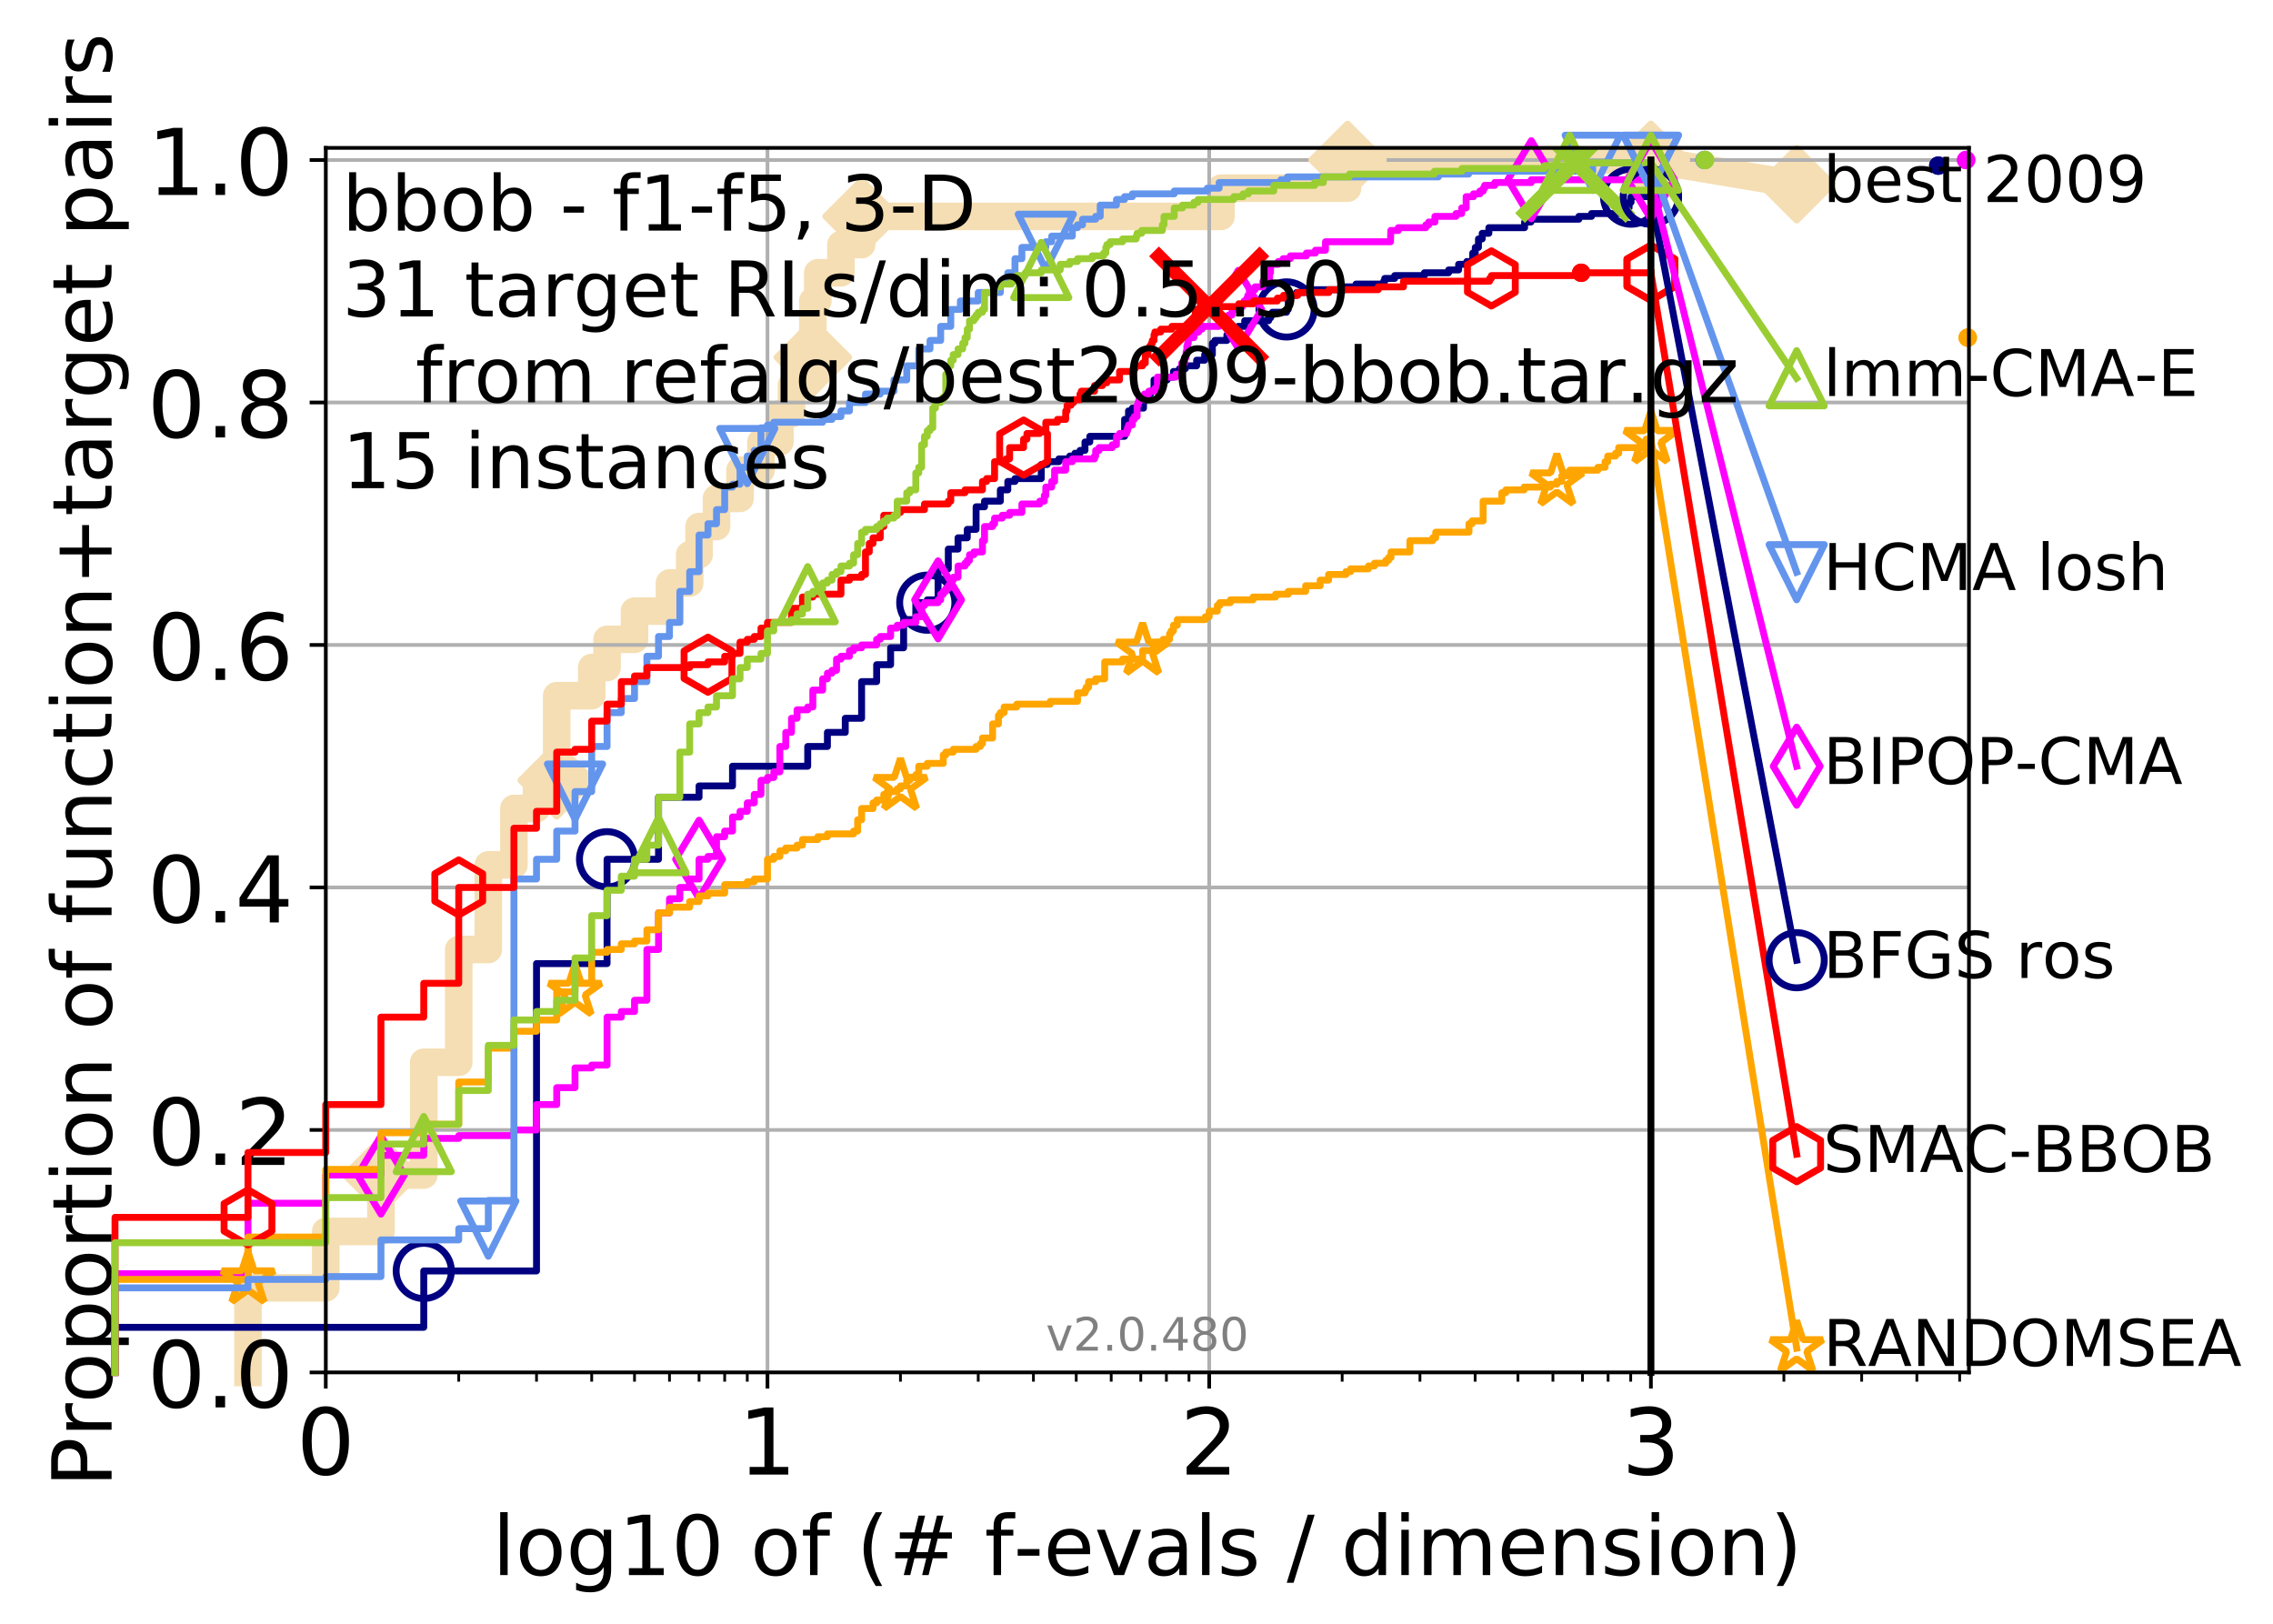 <?xml version="1.0" encoding="utf-8" standalone="no"?>
<!DOCTYPE svg PUBLIC "-//W3C//DTD SVG 1.1//EN"
  "http://www.w3.org/Graphics/SVG/1.1/DTD/svg11.dtd">
<!-- Created with matplotlib (http://matplotlib.org/) -->
<svg height="353pt" version="1.1" viewBox="0 0 494 353" width="494pt" xmlns="http://www.w3.org/2000/svg" xmlns:xlink="http://www.w3.org/1999/xlink">
 <defs>
  <style type="text/css">
*{stroke-linecap:butt;stroke-linejoin:round;}
  </style>
 </defs>
 <g id="figure_1">
  <g id="patch_1">
   <path d="M 0 353.222 
L 494.401 353.222 
L 494.401 0 
L 0 0 
z
" style="fill:#ffffff;"/>
  </g>
  <g id="axes_1">
   <g id="patch_2">
    <path d="M 70.8 298.245 
L 427.92 298.245 
L 427.92 32.133 
L 70.8 32.133 
z
" style="fill:#ffffff;"/>
   </g>
   <g id="line2d_1">
    <path d="M 53.895 298.245 
L 53.895 279.863 
L 70.8 279.863 
L 70.8 267.608 
L 82.794 267.608 
L 82.794 255.354 
L 92.097 255.354 
L 92.097 230.844 
L 99.699 230.844 
L 99.699 206.335 
L 106.126 206.335 
L 106.126 187.953 
L 111.693 187.953 
L 111.693 175.698 
L 116.604 175.698 
L 116.604 169.57 
L 120.996 169.57 
L 120.996 151.188 
L 128.598 151.188 
L 128.598 145.061 
L 131.935 145.061 
L 131.935 138.934 
L 137.901 138.934 
L 137.901 132.806 
L 145.503 132.806 
L 145.503 126.679 
L 149.895 126.679 
L 149.895 120.551 
L 151.929 120.551 
L 151.929 114.424 
L 155.722 114.424 
L 155.722 108.297 
L 160.834 108.297 
L 160.834 102.169 
L 165.387 102.169 
L 165.387 96.042 
L 169.491 96.042 
L 169.491 89.915 
L 172.018 89.915 
L 172.018 83.787 
L 174.401 83.787 
L 174.401 77.66 
L 176.656 77.66 
L 176.656 65.405 
L 177.739 65.405 
L 177.739 59.278 
L 182.768 59.278 
L 182.768 53.15 
L 187.255 53.15 
L 187.255 47.023 
L 265.36 47.023 
L 265.36 40.896 
L 292.864 40.896 
L 292.864 34.768 
L 358.8 34.768 
" style="fill:none;stroke:#f5deb3;stroke-linecap:square;stroke-width:6;"/>
   </g>
   <g id="line2d_2"/>
   <g id="line2d_3">
    <path d="M 358.8 34.768 
L 390.48 40.038 
" style="fill:none;stroke:#f5deb3;stroke-linecap:square;stroke-width:6;"/>
    <defs>
     <path d="M -0 7.778 
L 7.778 0 
L 0 -7.778 
L -7.778 -0 
z
" id="m2ccb13bb4d" style="stroke:#f5deb3;stroke-linejoin:miter;stroke-width:1.5;"/>
    </defs>
    <g>
     <use style="fill:#f5deb3;stroke:#f5deb3;stroke-linejoin:miter;stroke-width:1.5;" x="358.8" xlink:href="#m2ccb13bb4d" y="34.768"/>
     <use style="fill:#f5deb3;stroke:#f5deb3;stroke-linejoin:miter;stroke-width:1.5;" x="390.48" xlink:href="#m2ccb13bb4d" y="40.038"/>
    </g>
   </g>
   <g id="matplotlib.axis_1">
    <g id="xtick_1">
     <g id="line2d_4">
      <path clip-path="url(#pea1f21ad00)" d="M 70.8 298.245 
L 70.8 32.133 
" style="fill:none;stroke:#b0b0b0;stroke-linecap:square;stroke-width:0.8;"/>
     </g>
     <g id="line2d_5">
      <defs>
       <path d="M 0 0 
L 0 3.5 
" id="md670ff35ea" style="stroke:#000000;stroke-width:0.8;"/>
      </defs>
      <g>
       <use style="stroke:#000000;stroke-width:0.8;" x="70.8" xlink:href="#md670ff35ea" y="298.245"/>
      </g>
     </g>
     <g id="text_1">
      <!-- 0 -->
      <defs>
       <path d="M 31.781 66.406 
Q 24.172 66.406 20.328 58.906 
Q 16.5 51.422 16.5 36.375 
Q 16.5 21.391 20.328 13.891 
Q 24.172 6.391 31.781 6.391 
Q 39.453 6.391 43.281 13.891 
Q 47.125 21.391 47.125 36.375 
Q 47.125 51.422 43.281 58.906 
Q 39.453 66.406 31.781 66.406 
z
M 31.781 74.219 
Q 44.047 74.219 50.516 64.516 
Q 56.984 54.828 56.984 36.375 
Q 56.984 17.969 50.516 8.266 
Q 44.047 -1.422 31.781 -1.422 
Q 19.531 -1.422 13.062 8.266 
Q 6.594 17.969 6.594 36.375 
Q 6.594 54.828 13.062 64.516 
Q 19.531 74.219 31.781 74.219 
z
" id="DejaVuSans-30"/>
      </defs>
      <g transform="translate(64.438 320.442)scale(0.2 -0.2)">
       <use xlink:href="#DejaVuSans-30"/>
      </g>
     </g>
    </g>
    <g id="xtick_2">
     <g id="line2d_6">
      <path clip-path="url(#pea1f21ad00)" d="M 166.8 298.245 
L 166.8 32.133 
" style="fill:none;stroke:#b0b0b0;stroke-linecap:square;stroke-width:0.8;"/>
     </g>
     <g id="line2d_7">
      <g>
       <use style="stroke:#000000;stroke-width:0.8;" x="166.8" xlink:href="#md670ff35ea" y="298.245"/>
      </g>
     </g>
     <g id="text_2">
      <!-- 1 -->
      <defs>
       <path d="M 12.406 8.297 
L 28.516 8.297 
L 28.516 63.922 
L 10.984 60.406 
L 10.984 69.391 
L 28.422 72.906 
L 38.281 72.906 
L 38.281 8.297 
L 54.391 8.297 
L 54.391 0 
L 12.406 0 
z
" id="DejaVuSans-31"/>
      </defs>
      <g transform="translate(160.438 320.442)scale(0.2 -0.2)">
       <use xlink:href="#DejaVuSans-31"/>
      </g>
     </g>
    </g>
    <g id="xtick_3">
     <g id="line2d_8">
      <path clip-path="url(#pea1f21ad00)" d="M 262.8 298.245 
L 262.8 32.133 
" style="fill:none;stroke:#b0b0b0;stroke-linecap:square;stroke-width:0.8;"/>
     </g>
     <g id="line2d_9">
      <g>
       <use style="stroke:#000000;stroke-width:0.8;" x="262.8" xlink:href="#md670ff35ea" y="298.245"/>
      </g>
     </g>
     <g id="text_3">
      <!-- 2 -->
      <defs>
       <path d="M 19.188 8.297 
L 53.609 8.297 
L 53.609 0 
L 7.328 0 
L 7.328 8.297 
Q 12.938 14.109 22.625 23.891 
Q 32.328 33.688 34.812 36.531 
Q 39.547 41.844 41.422 45.531 
Q 43.312 49.219 43.312 52.781 
Q 43.312 58.594 39.234 62.25 
Q 35.156 65.922 28.609 65.922 
Q 23.969 65.922 18.812 64.312 
Q 13.672 62.703 7.812 59.422 
L 7.812 69.391 
Q 13.766 71.781 18.938 73 
Q 24.125 74.219 28.422 74.219 
Q 39.75 74.219 46.484 68.547 
Q 53.219 62.891 53.219 53.422 
Q 53.219 48.922 51.531 44.891 
Q 49.859 40.875 45.406 35.406 
Q 44.188 33.984 37.641 27.219 
Q 31.109 20.453 19.188 8.297 
z
" id="DejaVuSans-32"/>
      </defs>
      <g transform="translate(256.438 320.442)scale(0.2 -0.2)">
       <use xlink:href="#DejaVuSans-32"/>
      </g>
     </g>
    </g>
    <g id="xtick_4">
     <g id="line2d_10">
      <path clip-path="url(#pea1f21ad00)" d="M 358.8 298.245 
L 358.8 32.133 
" style="fill:none;stroke:#b0b0b0;stroke-linecap:square;stroke-width:0.8;"/>
     </g>
     <g id="line2d_11">
      <g>
       <use style="stroke:#000000;stroke-width:0.8;" x="358.8" xlink:href="#md670ff35ea" y="298.245"/>
      </g>
     </g>
     <g id="text_4">
      <!-- 3 -->
      <defs>
       <path d="M 40.578 39.312 
Q 47.656 37.797 51.625 33 
Q 55.609 28.219 55.609 21.188 
Q 55.609 10.406 48.188 4.484 
Q 40.766 -1.422 27.094 -1.422 
Q 22.516 -1.422 17.656 -0.516 
Q 12.797 0.391 7.625 2.203 
L 7.625 11.719 
Q 11.719 9.328 16.594 8.109 
Q 21.484 6.891 26.812 6.891 
Q 36.078 6.891 40.938 10.547 
Q 45.797 14.203 45.797 21.188 
Q 45.797 27.641 41.281 31.266 
Q 36.766 34.906 28.719 34.906 
L 20.219 34.906 
L 20.219 43.016 
L 29.109 43.016 
Q 36.375 43.016 40.234 45.922 
Q 44.094 48.828 44.094 54.297 
Q 44.094 59.906 40.109 62.906 
Q 36.141 65.922 28.719 65.922 
Q 24.656 65.922 20.016 65.031 
Q 15.375 64.156 9.812 62.312 
L 9.812 71.094 
Q 15.438 72.656 20.344 73.438 
Q 25.25 74.219 29.594 74.219 
Q 40.828 74.219 47.359 69.109 
Q 53.906 64.016 53.906 55.328 
Q 53.906 49.266 50.438 45.094 
Q 46.969 40.922 40.578 39.312 
z
" id="DejaVuSans-33"/>
      </defs>
      <g transform="translate(352.438 320.442)scale(0.2 -0.2)">
       <use xlink:href="#DejaVuSans-33"/>
      </g>
     </g>
    </g>
    <g id="xtick_5">
     <g id="line2d_12">
      <defs>
       <path d="M 0 0 
L 0 2 
" id="m64f5a49cfe" style="stroke:#000000;stroke-width:0.6;"/>
      </defs>
      <g>
       <use style="stroke:#000000;stroke-width:0.6;" x="99.699" xlink:href="#m64f5a49cfe" y="298.245"/>
      </g>
     </g>
    </g>
    <g id="xtick_6">
     <g id="line2d_13">
      <g>
       <use style="stroke:#000000;stroke-width:0.6;" x="116.604" xlink:href="#m64f5a49cfe" y="298.245"/>
      </g>
     </g>
    </g>
    <g id="xtick_7">
     <g id="line2d_14">
      <g>
       <use style="stroke:#000000;stroke-width:0.6;" x="128.598" xlink:href="#m64f5a49cfe" y="298.245"/>
      </g>
     </g>
    </g>
    <g id="xtick_8">
     <g id="line2d_15">
      <g>
       <use style="stroke:#000000;stroke-width:0.6;" x="137.901" xlink:href="#m64f5a49cfe" y="298.245"/>
      </g>
     </g>
    </g>
    <g id="xtick_9">
     <g id="line2d_16">
      <g>
       <use style="stroke:#000000;stroke-width:0.6;" x="145.503" xlink:href="#m64f5a49cfe" y="298.245"/>
      </g>
     </g>
    </g>
    <g id="xtick_10">
     <g id="line2d_17">
      <g>
       <use style="stroke:#000000;stroke-width:0.6;" x="151.929" xlink:href="#m64f5a49cfe" y="298.245"/>
      </g>
     </g>
    </g>
    <g id="xtick_11">
     <g id="line2d_18">
      <g>
       <use style="stroke:#000000;stroke-width:0.6;" x="157.497" xlink:href="#m64f5a49cfe" y="298.245"/>
      </g>
     </g>
    </g>
    <g id="xtick_12">
     <g id="line2d_19">
      <g>
       <use style="stroke:#000000;stroke-width:0.6;" x="162.407" xlink:href="#m64f5a49cfe" y="298.245"/>
      </g>
     </g>
    </g>
    <g id="xtick_13">
     <g id="line2d_20">
      <g>
       <use style="stroke:#000000;stroke-width:0.6;" x="195.699" xlink:href="#m64f5a49cfe" y="298.245"/>
      </g>
     </g>
    </g>
    <g id="xtick_14">
     <g id="line2d_21">
      <g>
       <use style="stroke:#000000;stroke-width:0.6;" x="212.604" xlink:href="#m64f5a49cfe" y="298.245"/>
      </g>
     </g>
    </g>
    <g id="xtick_15">
     <g id="line2d_22">
      <g>
       <use style="stroke:#000000;stroke-width:0.6;" x="224.598" xlink:href="#m64f5a49cfe" y="298.245"/>
      </g>
     </g>
    </g>
    <g id="xtick_16">
     <g id="line2d_23">
      <g>
       <use style="stroke:#000000;stroke-width:0.6;" x="233.901" xlink:href="#m64f5a49cfe" y="298.245"/>
      </g>
     </g>
    </g>
    <g id="xtick_17">
     <g id="line2d_24">
      <g>
       <use style="stroke:#000000;stroke-width:0.6;" x="241.503" xlink:href="#m64f5a49cfe" y="298.245"/>
      </g>
     </g>
    </g>
    <g id="xtick_18">
     <g id="line2d_25">
      <g>
       <use style="stroke:#000000;stroke-width:0.6;" x="247.929" xlink:href="#m64f5a49cfe" y="298.245"/>
      </g>
     </g>
    </g>
    <g id="xtick_19">
     <g id="line2d_26">
      <g>
       <use style="stroke:#000000;stroke-width:0.6;" x="253.497" xlink:href="#m64f5a49cfe" y="298.245"/>
      </g>
     </g>
    </g>
    <g id="xtick_20">
     <g id="line2d_27">
      <g>
       <use style="stroke:#000000;stroke-width:0.6;" x="258.407" xlink:href="#m64f5a49cfe" y="298.245"/>
      </g>
     </g>
    </g>
    <g id="xtick_21">
     <g id="line2d_28">
      <g>
       <use style="stroke:#000000;stroke-width:0.6;" x="291.699" xlink:href="#m64f5a49cfe" y="298.245"/>
      </g>
     </g>
    </g>
    <g id="xtick_22">
     <g id="line2d_29">
      <g>
       <use style="stroke:#000000;stroke-width:0.6;" x="308.604" xlink:href="#m64f5a49cfe" y="298.245"/>
      </g>
     </g>
    </g>
    <g id="xtick_23">
     <g id="line2d_30">
      <g>
       <use style="stroke:#000000;stroke-width:0.6;" x="320.598" xlink:href="#m64f5a49cfe" y="298.245"/>
      </g>
     </g>
    </g>
    <g id="xtick_24">
     <g id="line2d_31">
      <g>
       <use style="stroke:#000000;stroke-width:0.6;" x="329.901" xlink:href="#m64f5a49cfe" y="298.245"/>
      </g>
     </g>
    </g>
    <g id="xtick_25">
     <g id="line2d_32">
      <g>
       <use style="stroke:#000000;stroke-width:0.6;" x="337.503" xlink:href="#m64f5a49cfe" y="298.245"/>
      </g>
     </g>
    </g>
    <g id="xtick_26">
     <g id="line2d_33">
      <g>
       <use style="stroke:#000000;stroke-width:0.6;" x="343.929" xlink:href="#m64f5a49cfe" y="298.245"/>
      </g>
     </g>
    </g>
    <g id="xtick_27">
     <g id="line2d_34">
      <g>
       <use style="stroke:#000000;stroke-width:0.6;" x="349.497" xlink:href="#m64f5a49cfe" y="298.245"/>
      </g>
     </g>
    </g>
    <g id="xtick_28">
     <g id="line2d_35">
      <g>
       <use style="stroke:#000000;stroke-width:0.6;" x="354.407" xlink:href="#m64f5a49cfe" y="298.245"/>
      </g>
     </g>
    </g>
    <g id="xtick_29">
     <g id="line2d_36">
      <g>
       <use style="stroke:#000000;stroke-width:0.6;" x="387.699" xlink:href="#m64f5a49cfe" y="298.245"/>
      </g>
     </g>
    </g>
    <g id="xtick_30">
     <g id="line2d_37">
      <g>
       <use style="stroke:#000000;stroke-width:0.6;" x="404.604" xlink:href="#m64f5a49cfe" y="298.245"/>
      </g>
     </g>
    </g>
    <g id="xtick_31">
     <g id="line2d_38">
      <g>
       <use style="stroke:#000000;stroke-width:0.6;" x="416.598" xlink:href="#m64f5a49cfe" y="298.245"/>
      </g>
     </g>
    </g>
    <g id="xtick_32">
     <g id="line2d_39">
      <g>
       <use style="stroke:#000000;stroke-width:0.6;" x="425.901" xlink:href="#m64f5a49cfe" y="298.245"/>
      </g>
     </g>
    </g>
    <g id="text_5">
     <!-- log10 of (# f-evals / dimension) -->
     <defs>
      <path d="M 9.422 75.984 
L 18.406 75.984 
L 18.406 0 
L 9.422 0 
z
" id="DejaVuSans-6c"/>
      <path d="M 30.609 48.391 
Q 23.391 48.391 19.188 42.75 
Q 14.984 37.109 14.984 27.297 
Q 14.984 17.484 19.156 11.844 
Q 23.344 6.203 30.609 6.203 
Q 37.797 6.203 41.984 11.859 
Q 46.188 17.531 46.188 27.297 
Q 46.188 37.016 41.984 42.703 
Q 37.797 48.391 30.609 48.391 
z
M 30.609 56 
Q 42.328 56 49.016 48.375 
Q 55.719 40.766 55.719 27.297 
Q 55.719 13.875 49.016 6.219 
Q 42.328 -1.422 30.609 -1.422 
Q 18.844 -1.422 12.172 6.219 
Q 5.516 13.875 5.516 27.297 
Q 5.516 40.766 12.172 48.375 
Q 18.844 56 30.609 56 
z
" id="DejaVuSans-6f"/>
      <path d="M 45.406 27.984 
Q 45.406 37.75 41.375 43.109 
Q 37.359 48.484 30.078 48.484 
Q 22.859 48.484 18.828 43.109 
Q 14.797 37.75 14.797 27.984 
Q 14.797 18.266 18.828 12.891 
Q 22.859 7.516 30.078 7.516 
Q 37.359 7.516 41.375 12.891 
Q 45.406 18.266 45.406 27.984 
z
M 54.391 6.781 
Q 54.391 -7.172 48.188 -13.984 
Q 42 -20.797 29.203 -20.797 
Q 24.469 -20.797 20.266 -20.094 
Q 16.062 -19.391 12.109 -17.922 
L 12.109 -9.188 
Q 16.062 -11.328 19.922 -12.344 
Q 23.781 -13.375 27.781 -13.375 
Q 36.625 -13.375 41.016 -8.766 
Q 45.406 -4.156 45.406 5.172 
L 45.406 9.625 
Q 42.625 4.781 38.281 2.391 
Q 33.938 0 27.875 0 
Q 17.828 0 11.672 7.656 
Q 5.516 15.328 5.516 27.984 
Q 5.516 40.672 11.672 48.328 
Q 17.828 56 27.875 56 
Q 33.938 56 38.281 53.609 
Q 42.625 51.219 45.406 46.391 
L 45.406 54.688 
L 54.391 54.688 
z
" id="DejaVuSans-67"/>
      <path id="DejaVuSans-20"/>
      <path d="M 37.109 75.984 
L 37.109 68.5 
L 28.516 68.5 
Q 23.688 68.5 21.797 66.547 
Q 19.922 64.594 19.922 59.516 
L 19.922 54.688 
L 34.719 54.688 
L 34.719 47.703 
L 19.922 47.703 
L 19.922 0 
L 10.891 0 
L 10.891 47.703 
L 2.297 47.703 
L 2.297 54.688 
L 10.891 54.688 
L 10.891 58.5 
Q 10.891 67.625 15.141 71.797 
Q 19.391 75.984 28.609 75.984 
z
" id="DejaVuSans-66"/>
      <path d="M 31 75.875 
Q 24.469 64.656 21.281 53.656 
Q 18.109 42.672 18.109 31.391 
Q 18.109 20.125 21.312 9.062 
Q 24.516 -2 31 -13.188 
L 23.188 -13.188 
Q 15.875 -1.703 12.234 9.375 
Q 8.594 20.453 8.594 31.391 
Q 8.594 42.281 12.203 53.312 
Q 15.828 64.359 23.188 75.875 
z
" id="DejaVuSans-28"/>
      <path d="M 51.125 44 
L 36.922 44 
L 32.812 27.688 
L 47.125 27.688 
z
M 43.797 71.781 
L 38.719 51.516 
L 52.984 51.516 
L 58.109 71.781 
L 65.922 71.781 
L 60.891 51.516 
L 76.125 51.516 
L 76.125 44 
L 58.984 44 
L 54.984 27.688 
L 70.516 27.688 
L 70.516 20.219 
L 53.078 20.219 
L 48 0 
L 40.188 0 
L 45.219 20.219 
L 30.906 20.219 
L 25.875 0 
L 18.016 0 
L 23.094 20.219 
L 7.719 20.219 
L 7.719 27.688 
L 24.906 27.688 
L 29 44 
L 13.281 44 
L 13.281 51.516 
L 30.906 51.516 
L 35.891 71.781 
z
" id="DejaVuSans-23"/>
      <path d="M 4.891 31.391 
L 31.203 31.391 
L 31.203 23.391 
L 4.891 23.391 
z
" id="DejaVuSans-2d"/>
      <path d="M 56.203 29.594 
L 56.203 25.203 
L 14.891 25.203 
Q 15.484 15.922 20.484 11.062 
Q 25.484 6.203 34.422 6.203 
Q 39.594 6.203 44.453 7.469 
Q 49.312 8.734 54.109 11.281 
L 54.109 2.781 
Q 49.266 0.734 44.188 -0.344 
Q 39.109 -1.422 33.891 -1.422 
Q 20.797 -1.422 13.156 6.188 
Q 5.516 13.812 5.516 26.812 
Q 5.516 40.234 12.766 48.109 
Q 20.016 56 32.328 56 
Q 43.359 56 49.781 48.891 
Q 56.203 41.797 56.203 29.594 
z
M 47.219 32.234 
Q 47.125 39.594 43.094 43.984 
Q 39.062 48.391 32.422 48.391 
Q 24.906 48.391 20.391 44.141 
Q 15.875 39.891 15.188 32.172 
z
" id="DejaVuSans-65"/>
      <path d="M 2.984 54.688 
L 12.5 54.688 
L 29.594 8.797 
L 46.688 54.688 
L 56.203 54.688 
L 35.688 0 
L 23.484 0 
z
" id="DejaVuSans-76"/>
      <path d="M 34.281 27.484 
Q 23.391 27.484 19.188 25 
Q 14.984 22.516 14.984 16.5 
Q 14.984 11.719 18.141 8.906 
Q 21.297 6.109 26.703 6.109 
Q 34.188 6.109 38.703 11.406 
Q 43.219 16.703 43.219 25.484 
L 43.219 27.484 
z
M 52.203 31.203 
L 52.203 0 
L 43.219 0 
L 43.219 8.297 
Q 40.141 3.328 35.547 0.953 
Q 30.953 -1.422 24.312 -1.422 
Q 15.922 -1.422 10.953 3.297 
Q 6 8.016 6 15.922 
Q 6 25.141 12.172 29.828 
Q 18.359 34.516 30.609 34.516 
L 43.219 34.516 
L 43.219 35.406 
Q 43.219 41.609 39.141 45 
Q 35.062 48.391 27.688 48.391 
Q 23 48.391 18.547 47.266 
Q 14.109 46.141 10.016 43.891 
L 10.016 52.203 
Q 14.938 54.109 19.578 55.047 
Q 24.219 56 28.609 56 
Q 40.484 56 46.344 49.844 
Q 52.203 43.703 52.203 31.203 
z
" id="DejaVuSans-61"/>
      <path d="M 44.281 53.078 
L 44.281 44.578 
Q 40.484 46.531 36.375 47.5 
Q 32.281 48.484 27.875 48.484 
Q 21.188 48.484 17.844 46.438 
Q 14.5 44.391 14.5 40.281 
Q 14.5 37.156 16.891 35.375 
Q 19.281 33.594 26.516 31.984 
L 29.594 31.297 
Q 39.156 29.25 43.188 25.516 
Q 47.219 21.781 47.219 15.094 
Q 47.219 7.469 41.188 3.016 
Q 35.156 -1.422 24.609 -1.422 
Q 20.219 -1.422 15.453 -0.562 
Q 10.688 0.297 5.422 2 
L 5.422 11.281 
Q 10.406 8.688 15.234 7.391 
Q 20.062 6.109 24.812 6.109 
Q 31.156 6.109 34.562 8.281 
Q 37.984 10.453 37.984 14.406 
Q 37.984 18.062 35.516 20.016 
Q 33.062 21.969 24.703 23.781 
L 21.578 24.516 
Q 13.234 26.266 9.516 29.906 
Q 5.812 33.547 5.812 39.891 
Q 5.812 47.609 11.281 51.797 
Q 16.75 56 26.812 56 
Q 31.781 56 36.172 55.266 
Q 40.578 54.547 44.281 53.078 
z
" id="DejaVuSans-73"/>
      <path d="M 25.391 72.906 
L 33.688 72.906 
L 8.297 -9.281 
L 0 -9.281 
z
" id="DejaVuSans-2f"/>
      <path d="M 45.406 46.391 
L 45.406 75.984 
L 54.391 75.984 
L 54.391 0 
L 45.406 0 
L 45.406 8.203 
Q 42.578 3.328 38.25 0.953 
Q 33.938 -1.422 27.875 -1.422 
Q 17.969 -1.422 11.734 6.484 
Q 5.516 14.406 5.516 27.297 
Q 5.516 40.188 11.734 48.094 
Q 17.969 56 27.875 56 
Q 33.938 56 38.25 53.625 
Q 42.578 51.266 45.406 46.391 
z
M 14.797 27.297 
Q 14.797 17.391 18.875 11.75 
Q 22.953 6.109 30.078 6.109 
Q 37.203 6.109 41.297 11.75 
Q 45.406 17.391 45.406 27.297 
Q 45.406 37.203 41.297 42.844 
Q 37.203 48.484 30.078 48.484 
Q 22.953 48.484 18.875 42.844 
Q 14.797 37.203 14.797 27.297 
z
" id="DejaVuSans-64"/>
      <path d="M 9.422 54.688 
L 18.406 54.688 
L 18.406 0 
L 9.422 0 
z
M 9.422 75.984 
L 18.406 75.984 
L 18.406 64.594 
L 9.422 64.594 
z
" id="DejaVuSans-69"/>
      <path d="M 52 44.188 
Q 55.375 50.25 60.062 53.125 
Q 64.75 56 71.094 56 
Q 79.641 56 84.281 50.016 
Q 88.922 44.047 88.922 33.016 
L 88.922 0 
L 79.891 0 
L 79.891 32.719 
Q 79.891 40.578 77.094 44.375 
Q 74.312 48.188 68.609 48.188 
Q 61.625 48.188 57.562 43.547 
Q 53.516 38.922 53.516 30.906 
L 53.516 0 
L 44.484 0 
L 44.484 32.719 
Q 44.484 40.625 41.703 44.406 
Q 38.922 48.188 33.109 48.188 
Q 26.219 48.188 22.156 43.531 
Q 18.109 38.875 18.109 30.906 
L 18.109 0 
L 9.078 0 
L 9.078 54.688 
L 18.109 54.688 
L 18.109 46.188 
Q 21.188 51.219 25.484 53.609 
Q 29.781 56 35.688 56 
Q 41.656 56 45.828 52.969 
Q 50 49.953 52 44.188 
z
" id="DejaVuSans-6d"/>
      <path d="M 54.891 33.016 
L 54.891 0 
L 45.906 0 
L 45.906 32.719 
Q 45.906 40.484 42.875 44.328 
Q 39.844 48.188 33.797 48.188 
Q 26.516 48.188 22.312 43.547 
Q 18.109 38.922 18.109 30.906 
L 18.109 0 
L 9.078 0 
L 9.078 54.688 
L 18.109 54.688 
L 18.109 46.188 
Q 21.344 51.125 25.703 53.562 
Q 30.078 56 35.797 56 
Q 45.219 56 50.047 50.172 
Q 54.891 44.344 54.891 33.016 
z
" id="DejaVuSans-6e"/>
      <path d="M 8.016 75.875 
L 15.828 75.875 
Q 23.141 64.359 26.781 53.312 
Q 30.422 42.281 30.422 31.391 
Q 30.422 20.453 26.781 9.375 
Q 23.141 -1.703 15.828 -13.188 
L 8.016 -13.188 
Q 14.5 -2 17.703 9.062 
Q 20.906 20.125 20.906 31.391 
Q 20.906 42.672 17.703 53.656 
Q 14.5 64.656 8.016 75.875 
z
" id="DejaVuSans-29"/>
     </defs>
     <g transform="translate(107.015 342.279)scale(0.18 -0.18)">
      <use xlink:href="#DejaVuSans-6c"/>
      <use x="27.783" xlink:href="#DejaVuSans-6f"/>
      <use x="88.965" xlink:href="#DejaVuSans-67"/>
      <use x="152.441" xlink:href="#DejaVuSans-31"/>
      <use x="216.064" xlink:href="#DejaVuSans-30"/>
      <use x="279.688" xlink:href="#DejaVuSans-20"/>
      <use x="311.475" xlink:href="#DejaVuSans-6f"/>
      <use x="372.656" xlink:href="#DejaVuSans-66"/>
      <use x="407.861" xlink:href="#DejaVuSans-20"/>
      <use x="439.648" xlink:href="#DejaVuSans-28"/>
      <use x="478.662" xlink:href="#DejaVuSans-23"/>
      <use x="562.451" xlink:href="#DejaVuSans-20"/>
      <use x="594.238" xlink:href="#DejaVuSans-66"/>
      <use x="629.365" xlink:href="#DejaVuSans-2d"/>
      <use x="665.449" xlink:href="#DejaVuSans-65"/>
      <use x="726.973" xlink:href="#DejaVuSans-76"/>
      <use x="786.152" xlink:href="#DejaVuSans-61"/>
      <use x="847.432" xlink:href="#DejaVuSans-6c"/>
      <use x="875.215" xlink:href="#DejaVuSans-73"/>
      <use x="927.314" xlink:href="#DejaVuSans-20"/>
      <use x="959.102" xlink:href="#DejaVuSans-2f"/>
      <use x="992.793" xlink:href="#DejaVuSans-20"/>
      <use x="1024.58" xlink:href="#DejaVuSans-64"/>
      <use x="1088.057" xlink:href="#DejaVuSans-69"/>
      <use x="1115.84" xlink:href="#DejaVuSans-6d"/>
      <use x="1213.252" xlink:href="#DejaVuSans-65"/>
      <use x="1274.775" xlink:href="#DejaVuSans-6e"/>
      <use x="1338.154" xlink:href="#DejaVuSans-73"/>
      <use x="1390.254" xlink:href="#DejaVuSans-69"/>
      <use x="1418.037" xlink:href="#DejaVuSans-6f"/>
      <use x="1479.219" xlink:href="#DejaVuSans-6e"/>
      <use x="1542.598" xlink:href="#DejaVuSans-29"/>
     </g>
    </g>
   </g>
   <g id="matplotlib.axis_2">
    <g id="ytick_1">
     <g id="line2d_40">
      <path clip-path="url(#pea1f21ad00)" d="M 70.8 298.245 
L 427.92 298.245 
" style="fill:none;stroke:#b0b0b0;stroke-linecap:square;stroke-width:0.8;"/>
     </g>
     <g id="line2d_41">
      <defs>
       <path d="M 0 0 
L -3.5 0 
" id="m1adcc81f9d" style="stroke:#000000;stroke-width:0.8;"/>
      </defs>
      <g>
       <use style="stroke:#000000;stroke-width:0.8;" x="70.8" xlink:href="#m1adcc81f9d" y="298.245"/>
      </g>
     </g>
     <g id="text_6">
      <!-- 0.0 -->
      <defs>
       <path d="M 10.688 12.406 
L 21 12.406 
L 21 0 
L 10.688 0 
z
" id="DejaVuSans-2e"/>
      </defs>
      <g transform="translate(31.994 305.844)scale(0.2 -0.2)">
       <use xlink:href="#DejaVuSans-30"/>
       <use x="63.623" xlink:href="#DejaVuSans-2e"/>
       <use x="95.41" xlink:href="#DejaVuSans-30"/>
      </g>
     </g>
    </g>
    <g id="ytick_2">
     <g id="line2d_42">
      <path clip-path="url(#pea1f21ad00)" d="M 70.8 245.55 
L 427.92 245.55 
" style="fill:none;stroke:#b0b0b0;stroke-linecap:square;stroke-width:0.8;"/>
     </g>
     <g id="line2d_43">
      <g>
       <use style="stroke:#000000;stroke-width:0.8;" x="70.8" xlink:href="#m1adcc81f9d" y="245.55"/>
      </g>
     </g>
     <g id="text_7">
      <!-- 0.2 -->
      <g transform="translate(31.994 253.148)scale(0.2 -0.2)">
       <use xlink:href="#DejaVuSans-30"/>
       <use x="63.623" xlink:href="#DejaVuSans-2e"/>
       <use x="95.41" xlink:href="#DejaVuSans-32"/>
      </g>
     </g>
    </g>
    <g id="ytick_3">
     <g id="line2d_44">
      <path clip-path="url(#pea1f21ad00)" d="M 70.8 192.854 
L 427.92 192.854 
" style="fill:none;stroke:#b0b0b0;stroke-linecap:square;stroke-width:0.8;"/>
     </g>
     <g id="line2d_45">
      <g>
       <use style="stroke:#000000;stroke-width:0.8;" x="70.8" xlink:href="#m1adcc81f9d" y="192.854"/>
      </g>
     </g>
     <g id="text_8">
      <!-- 0.4 -->
      <defs>
       <path d="M 37.797 64.312 
L 12.891 25.391 
L 37.797 25.391 
z
M 35.203 72.906 
L 47.609 72.906 
L 47.609 25.391 
L 58.016 25.391 
L 58.016 17.188 
L 47.609 17.188 
L 47.609 0 
L 37.797 0 
L 37.797 17.188 
L 4.891 17.188 
L 4.891 26.703 
z
" id="DejaVuSans-34"/>
      </defs>
      <g transform="translate(31.994 200.453)scale(0.2 -0.2)">
       <use xlink:href="#DejaVuSans-30"/>
       <use x="63.623" xlink:href="#DejaVuSans-2e"/>
       <use x="95.41" xlink:href="#DejaVuSans-34"/>
      </g>
     </g>
    </g>
    <g id="ytick_4">
     <g id="line2d_46">
      <path clip-path="url(#pea1f21ad00)" d="M 70.8 140.159 
L 427.92 140.159 
" style="fill:none;stroke:#b0b0b0;stroke-linecap:square;stroke-width:0.8;"/>
     </g>
     <g id="line2d_47">
      <g>
       <use style="stroke:#000000;stroke-width:0.8;" x="70.8" xlink:href="#m1adcc81f9d" y="140.159"/>
      </g>
     </g>
     <g id="text_9">
      <!-- 0.6 -->
      <defs>
       <path d="M 33.016 40.375 
Q 26.375 40.375 22.484 35.828 
Q 18.609 31.297 18.609 23.391 
Q 18.609 15.531 22.484 10.953 
Q 26.375 6.391 33.016 6.391 
Q 39.656 6.391 43.531 10.953 
Q 47.406 15.531 47.406 23.391 
Q 47.406 31.297 43.531 35.828 
Q 39.656 40.375 33.016 40.375 
z
M 52.594 71.297 
L 52.594 62.312 
Q 48.875 64.062 45.094 64.984 
Q 41.312 65.922 37.594 65.922 
Q 27.828 65.922 22.672 59.328 
Q 17.531 52.734 16.797 39.406 
Q 19.672 43.656 24.016 45.922 
Q 28.375 48.188 33.594 48.188 
Q 44.578 48.188 50.953 41.516 
Q 57.328 34.859 57.328 23.391 
Q 57.328 12.156 50.688 5.359 
Q 44.047 -1.422 33.016 -1.422 
Q 20.359 -1.422 13.672 8.266 
Q 6.984 17.969 6.984 36.375 
Q 6.984 53.656 15.188 63.938 
Q 23.391 74.219 37.203 74.219 
Q 40.922 74.219 44.703 73.484 
Q 48.484 72.75 52.594 71.297 
z
" id="DejaVuSans-36"/>
      </defs>
      <g transform="translate(31.994 147.757)scale(0.2 -0.2)">
       <use xlink:href="#DejaVuSans-30"/>
       <use x="63.623" xlink:href="#DejaVuSans-2e"/>
       <use x="95.41" xlink:href="#DejaVuSans-36"/>
      </g>
     </g>
    </g>
    <g id="ytick_5">
     <g id="line2d_48">
      <path clip-path="url(#pea1f21ad00)" d="M 70.8 87.464 
L 427.92 87.464 
" style="fill:none;stroke:#b0b0b0;stroke-linecap:square;stroke-width:0.8;"/>
     </g>
     <g id="line2d_49">
      <g>
       <use style="stroke:#000000;stroke-width:0.8;" x="70.8" xlink:href="#m1adcc81f9d" y="87.464"/>
      </g>
     </g>
     <g id="text_10">
      <!-- 0.8 -->
      <defs>
       <path d="M 31.781 34.625 
Q 24.75 34.625 20.719 30.859 
Q 16.703 27.094 16.703 20.516 
Q 16.703 13.922 20.719 10.156 
Q 24.75 6.391 31.781 6.391 
Q 38.812 6.391 42.859 10.172 
Q 46.922 13.969 46.922 20.516 
Q 46.922 27.094 42.891 30.859 
Q 38.875 34.625 31.781 34.625 
z
M 21.922 38.812 
Q 15.578 40.375 12.031 44.719 
Q 8.5 49.078 8.5 55.328 
Q 8.5 64.062 14.719 69.141 
Q 20.953 74.219 31.781 74.219 
Q 42.672 74.219 48.875 69.141 
Q 55.078 64.062 55.078 55.328 
Q 55.078 49.078 51.531 44.719 
Q 48 40.375 41.703 38.812 
Q 48.828 37.156 52.797 32.312 
Q 56.781 27.484 56.781 20.516 
Q 56.781 9.906 50.312 4.234 
Q 43.844 -1.422 31.781 -1.422 
Q 19.734 -1.422 13.25 4.234 
Q 6.781 9.906 6.781 20.516 
Q 6.781 27.484 10.781 32.312 
Q 14.797 37.156 21.922 38.812 
z
M 18.312 54.391 
Q 18.312 48.734 21.844 45.562 
Q 25.391 42.391 31.781 42.391 
Q 38.141 42.391 41.719 45.562 
Q 45.312 48.734 45.312 54.391 
Q 45.312 60.062 41.719 63.234 
Q 38.141 66.406 31.781 66.406 
Q 25.391 66.406 21.844 63.234 
Q 18.312 60.062 18.312 54.391 
z
" id="DejaVuSans-38"/>
      </defs>
      <g transform="translate(31.994 95.062)scale(0.2 -0.2)">
       <use xlink:href="#DejaVuSans-30"/>
       <use x="63.623" xlink:href="#DejaVuSans-2e"/>
       <use x="95.41" xlink:href="#DejaVuSans-38"/>
      </g>
     </g>
    </g>
    <g id="ytick_6">
     <g id="line2d_50">
      <path clip-path="url(#pea1f21ad00)" d="M 70.8 34.768 
L 427.92 34.768 
" style="fill:none;stroke:#b0b0b0;stroke-linecap:square;stroke-width:0.8;"/>
     </g>
     <g id="line2d_51">
      <g>
       <use style="stroke:#000000;stroke-width:0.8;" x="70.8" xlink:href="#m1adcc81f9d" y="34.768"/>
      </g>
     </g>
     <g id="text_11">
      <!-- 1.0 -->
      <g transform="translate(31.994 42.367)scale(0.2 -0.2)">
       <use xlink:href="#DejaVuSans-31"/>
       <use x="63.623" xlink:href="#DejaVuSans-2e"/>
       <use x="95.41" xlink:href="#DejaVuSans-30"/>
      </g>
     </g>
    </g>
    <g id="text_12">
     <!-- Proportion of function+target pairs -->
     <defs>
      <path d="M 19.672 64.797 
L 19.672 37.406 
L 32.078 37.406 
Q 38.969 37.406 42.719 40.969 
Q 46.484 44.531 46.484 51.125 
Q 46.484 57.672 42.719 61.234 
Q 38.969 64.797 32.078 64.797 
z
M 9.812 72.906 
L 32.078 72.906 
Q 44.344 72.906 50.609 67.359 
Q 56.891 61.812 56.891 51.125 
Q 56.891 40.328 50.609 34.812 
Q 44.344 29.297 32.078 29.297 
L 19.672 29.297 
L 19.672 0 
L 9.812 0 
z
" id="DejaVuSans-50"/>
      <path d="M 41.109 46.297 
Q 39.594 47.172 37.812 47.578 
Q 36.031 48 33.891 48 
Q 26.266 48 22.188 43.047 
Q 18.109 38.094 18.109 28.812 
L 18.109 0 
L 9.078 0 
L 9.078 54.688 
L 18.109 54.688 
L 18.109 46.188 
Q 20.953 51.172 25.484 53.578 
Q 30.031 56 36.531 56 
Q 37.453 56 38.578 55.875 
Q 39.703 55.766 41.062 55.516 
z
" id="DejaVuSans-72"/>
      <path d="M 18.109 8.203 
L 18.109 -20.797 
L 9.078 -20.797 
L 9.078 54.688 
L 18.109 54.688 
L 18.109 46.391 
Q 20.953 51.266 25.266 53.625 
Q 29.594 56 35.594 56 
Q 45.562 56 51.781 48.094 
Q 58.016 40.188 58.016 27.297 
Q 58.016 14.406 51.781 6.484 
Q 45.562 -1.422 35.594 -1.422 
Q 29.594 -1.422 25.266 0.953 
Q 20.953 3.328 18.109 8.203 
z
M 48.688 27.297 
Q 48.688 37.203 44.609 42.844 
Q 40.531 48.484 33.406 48.484 
Q 26.266 48.484 22.188 42.844 
Q 18.109 37.203 18.109 27.297 
Q 18.109 17.391 22.188 11.75 
Q 26.266 6.109 33.406 6.109 
Q 40.531 6.109 44.609 11.75 
Q 48.688 17.391 48.688 27.297 
z
" id="DejaVuSans-70"/>
      <path d="M 18.312 70.219 
L 18.312 54.688 
L 36.812 54.688 
L 36.812 47.703 
L 18.312 47.703 
L 18.312 18.016 
Q 18.312 11.328 20.141 9.422 
Q 21.969 7.516 27.594 7.516 
L 36.812 7.516 
L 36.812 0 
L 27.594 0 
Q 17.188 0 13.234 3.875 
Q 9.281 7.766 9.281 18.016 
L 9.281 47.703 
L 2.688 47.703 
L 2.688 54.688 
L 9.281 54.688 
L 9.281 70.219 
z
" id="DejaVuSans-74"/>
      <path d="M 8.5 21.578 
L 8.5 54.688 
L 17.484 54.688 
L 17.484 21.922 
Q 17.484 14.156 20.5 10.266 
Q 23.531 6.391 29.594 6.391 
Q 36.859 6.391 41.078 11.031 
Q 45.312 15.672 45.312 23.688 
L 45.312 54.688 
L 54.297 54.688 
L 54.297 0 
L 45.312 0 
L 45.312 8.406 
Q 42.047 3.422 37.719 1 
Q 33.406 -1.422 27.688 -1.422 
Q 18.266 -1.422 13.375 4.438 
Q 8.5 10.297 8.5 21.578 
z
M 31.109 56 
z
" id="DejaVuSans-75"/>
      <path d="M 48.781 52.594 
L 48.781 44.188 
Q 44.969 46.297 41.141 47.344 
Q 37.312 48.391 33.406 48.391 
Q 24.656 48.391 19.812 42.844 
Q 14.984 37.312 14.984 27.297 
Q 14.984 17.281 19.812 11.734 
Q 24.656 6.203 33.406 6.203 
Q 37.312 6.203 41.141 7.25 
Q 44.969 8.297 48.781 10.406 
L 48.781 2.094 
Q 45.016 0.344 40.984 -0.531 
Q 36.969 -1.422 32.422 -1.422 
Q 20.062 -1.422 12.781 6.344 
Q 5.516 14.109 5.516 27.297 
Q 5.516 40.672 12.859 48.328 
Q 20.219 56 33.016 56 
Q 37.156 56 41.109 55.141 
Q 45.062 54.297 48.781 52.594 
z
" id="DejaVuSans-63"/>
      <path d="M 46 62.703 
L 46 35.5 
L 73.188 35.5 
L 73.188 27.203 
L 46 27.203 
L 46 0 
L 37.797 0 
L 37.797 27.203 
L 10.594 27.203 
L 10.594 35.5 
L 37.797 35.5 
L 37.797 62.703 
z
" id="DejaVuSans-2b"/>
     </defs>
     <g transform="translate(24.25 323.179)rotate(-90)scale(0.18 -0.18)">
      <use xlink:href="#DejaVuSans-50"/>
      <use x="60.287" xlink:href="#DejaVuSans-72"/>
      <use x="101.369" xlink:href="#DejaVuSans-6f"/>
      <use x="162.551" xlink:href="#DejaVuSans-70"/>
      <use x="226.027" xlink:href="#DejaVuSans-6f"/>
      <use x="287.209" xlink:href="#DejaVuSans-72"/>
      <use x="328.322" xlink:href="#DejaVuSans-74"/>
      <use x="367.531" xlink:href="#DejaVuSans-69"/>
      <use x="395.314" xlink:href="#DejaVuSans-6f"/>
      <use x="456.496" xlink:href="#DejaVuSans-6e"/>
      <use x="519.875" xlink:href="#DejaVuSans-20"/>
      <use x="551.662" xlink:href="#DejaVuSans-6f"/>
      <use x="612.844" xlink:href="#DejaVuSans-66"/>
      <use x="648.049" xlink:href="#DejaVuSans-20"/>
      <use x="679.836" xlink:href="#DejaVuSans-66"/>
      <use x="715.041" xlink:href="#DejaVuSans-75"/>
      <use x="778.42" xlink:href="#DejaVuSans-6e"/>
      <use x="841.799" xlink:href="#DejaVuSans-63"/>
      <use x="896.779" xlink:href="#DejaVuSans-74"/>
      <use x="935.988" xlink:href="#DejaVuSans-69"/>
      <use x="963.771" xlink:href="#DejaVuSans-6f"/>
      <use x="1024.953" xlink:href="#DejaVuSans-6e"/>
      <use x="1088.332" xlink:href="#DejaVuSans-2b"/>
      <use x="1172.121" xlink:href="#DejaVuSans-74"/>
      <use x="1211.33" xlink:href="#DejaVuSans-61"/>
      <use x="1272.609" xlink:href="#DejaVuSans-72"/>
      <use x="1313.707" xlink:href="#DejaVuSans-67"/>
      <use x="1377.184" xlink:href="#DejaVuSans-65"/>
      <use x="1438.707" xlink:href="#DejaVuSans-74"/>
      <use x="1477.916" xlink:href="#DejaVuSans-20"/>
      <use x="1509.703" xlink:href="#DejaVuSans-70"/>
      <use x="1573.18" xlink:href="#DejaVuSans-61"/>
      <use x="1634.459" xlink:href="#DejaVuSans-69"/>
      <use x="1662.242" xlink:href="#DejaVuSans-72"/>
      <use x="1703.355" xlink:href="#DejaVuSans-73"/>
     </g>
    </g>
   </g>
   <g id="line2d_52">
    <defs>
     <path d="M 0 1.5 
C 0.398 1.5 0.779 1.342 1.061 1.061 
C 1.342 0.779 1.5 0.398 1.5 0 
C 1.5 -0.398 1.342 -0.779 1.061 -1.061 
C 0.779 -1.342 0.398 -1.5 0 -1.5 
C -0.398 -1.5 -0.779 -1.342 -1.061 -1.061 
C -1.342 -0.779 -1.5 -0.398 -1.5 0 
C -1.5 0.398 -1.342 0.779 -1.061 1.061 
C -0.779 1.342 -0.398 1.5 0 1.5 
z
" id="m0799823faa" style="stroke:#f5deb3;"/>
    </defs>
    <g>
     <use style="fill:#f5deb3;stroke:#f5deb3;" x="292.864" xlink:href="#m0799823faa" y="34.768"/>
     <use style="fill:#f5deb3;stroke:#f5deb3;" x="292.864" xlink:href="#m0799823faa" y="34.768"/>
    </g>
   </g>
   <g id="line2d_53">
    <g>
     <use style="fill:#f5deb3;stroke:#f5deb3;stroke-linejoin:miter;stroke-width:1.5;" x="82.794" xlink:href="#m2ccb13bb4d" y="255.354"/>
     <use style="fill:#f5deb3;stroke:#f5deb3;stroke-linejoin:miter;stroke-width:1.5;" x="120.996" xlink:href="#m2ccb13bb4d" y="169.57"/>
     <use style="fill:#f5deb3;stroke:#f5deb3;stroke-linejoin:miter;stroke-width:1.5;" x="176.656" xlink:href="#m2ccb13bb4d" y="77.66"/>
     <use style="fill:#f5deb3;stroke:#f5deb3;stroke-linejoin:miter;stroke-width:1.5;" x="187.255" xlink:href="#m2ccb13bb4d" y="47.023"/>
     <use style="fill:#f5deb3;stroke:#f5deb3;stroke-linejoin:miter;stroke-width:1.5;" x="292.864" xlink:href="#m2ccb13bb4d" y="34.768"/>
     <use style="fill:#f5deb3;stroke:#f5deb3;stroke-linejoin:miter;stroke-width:1.5;" x="358.8" xlink:href="#m2ccb13bb4d" y="34.768"/>
    </g>
   </g>
   <g id="line2d_54">
    <defs>
     <path d="M 0 1.5 
C 0.398 1.5 0.779 1.342 1.061 1.061 
C 1.342 0.779 1.5 0.398 1.5 0 
C 1.5 -0.398 1.342 -0.779 1.061 -1.061 
C 0.779 -1.342 0.398 -1.5 0 -1.5 
C -0.398 -1.5 -0.779 -1.342 -1.061 -1.061 
C -1.342 -0.779 -1.5 -0.398 -1.5 0 
C -1.5 0.398 -1.342 0.779 -1.061 1.061 
C -0.779 1.342 -0.398 1.5 0 1.5 
z
" id="mb20011162b" style="stroke:#000080;"/>
    </defs>
    <g>
     <use style="fill:#000080;stroke:#000080;" x="421.251" xlink:href="#mb20011162b" y="35.994"/>
     <use style="fill:#000080;stroke:#000080;" x="421.251" xlink:href="#mb20011162b" y="35.994"/>
    </g>
   </g>
   <g id="line2d_55">
    <path d="M 24.996 298.245 
L 24.996 288.442 
L 92.097 288.442 
L 92.097 276.187 
L 116.604 276.187 
L 116.604 209.398 
L 131.935 209.398 
L 131.935 186.727 
L 143.119 186.727 
L 143.119 173.247 
L 151.929 173.247 
L 151.929 170.796 
L 159.199 170.796 
L 159.199 166.507 
L 175.544 166.507 
L 175.544 162.218 
L 179.824 162.218 
L 179.824 159.154 
L 183.705 159.154 
L 183.705 156.09 
L 187.255 156.09 
L 187.255 148.125 
L 190.527 148.125 
L 190.527 144.448 
L 193.56 144.448 
L 193.56 140.772 
L 196.388 140.772 
L 196.388 134.644 
L 199.036 134.644 
L 199.036 130.968 
L 201.526 130.968 
L 201.526 130.355 
L 203.875 130.355 
L 203.875 123.615 
L 206.099 123.615 
L 206.099 119.326 
L 208.211 119.326 
L 208.211 116.875 
L 210.221 116.875 
L 210.221 115.037 
L 212.138 115.037 
L 212.138 110.135 
L 213.971 110.135 
L 213.971 108.909 
L 217.411 108.909 
L 217.411 106.458 
L 219.031 106.458 
L 219.031 104.62 
L 220.589 104.62 
L 220.589 104.008 
L 226.3 104.008 
L 226.3 100.944 
L 227.613 100.944 
L 227.613 100.331 
L 230.122 100.331 
L 230.122 99.718 
L 232.488 99.718 
L 232.488 99.106 
L 233.622 99.106 
L 233.622 98.493 
L 234.727 98.493 
L 234.727 97.88 
L 235.803 97.88 
L 235.803 96.042 
L 236.852 96.042 
L 236.852 94.816 
L 244.41 94.816 
L 244.41 91.14 
L 245.265 91.14 
L 245.265 89.302 
L 246.103 89.302 
L 246.103 88.689 
L 248.521 88.689 
L 248.521 86.851 
L 249.296 86.851 
L 249.296 85.625 
L 250.058 85.625 
L 250.058 85.013 
L 250.806 85.013 
L 250.806 82.562 
L 253.67 82.562 
L 253.67 81.949 
L 255.031 81.949 
L 255.031 80.723 
L 256.35 80.723 
L 256.35 80.111 
L 257.628 80.111 
L 257.628 79.498 
L 260.072 79.498 
L 260.072 78.273 
L 261.816 78.273 
L 261.816 77.047 
L 263.489 77.047 
L 263.489 74.596 
L 264.032 74.596 
L 264.032 73.983 
L 266.647 73.983 
L 266.647 72.758 
L 267.151 72.758 
L 267.151 71.532 
L 269.108 71.532 
L 269.108 70.92 
L 270.517 70.92 
L 270.517 69.694 
L 275.722 69.694 
L 275.722 69.081 
L 276.128 69.081 
L 276.128 68.469 
L 276.529 68.469 
L 276.529 67.856 
L 279.612 67.856 
L 279.612 67.243 
L 279.982 67.243 
L 279.982 64.792 
L 280.348 64.792 
L 280.348 64.18 
L 281.783 64.18 
L 281.783 63.567 
L 283.51 63.567 
L 283.51 62.954 
L 292.32 62.954 
L 292.32 62.341 
L 294.714 62.341 
L 294.714 61.729 
L 300.723 61.729 
L 300.723 61.116 
L 300.947 61.116 
L 300.947 60.503 
L 303.116 60.503 
L 303.116 59.89 
L 309.565 59.89 
L 309.565 59.278 
L 314.832 59.278 
L 314.832 58.665 
L 317.008 58.665 
L 317.008 57.439 
L 318.787 57.439 
L 318.787 56.827 
L 320.073 56.827 
L 320.073 54.988 
L 320.632 54.988 
L 320.632 53.763 
L 321.321 53.763 
L 321.321 51.925 
L 322.133 51.925 
L 322.133 50.699 
L 323.581 50.699 
L 323.581 49.474 
L 331.349 49.474 
L 331.349 48.248 
L 332.722 48.248 
L 332.722 47.636 
L 343.148 47.636 
L 343.148 47.023 
L 345.888 47.023 
L 345.888 46.41 
L 353.042 46.41 
L 353.042 45.185 
L 354.051 45.185 
L 354.113 43.959 
L 354.484 43.959 
L 354.484 42.734 
L 358.8 42.734 
L 358.8 42.734 
" style="fill:none;stroke:#000080;stroke-linecap:square;stroke-width:1.5;"/>
   </g>
   <g id="line2d_56">
    <defs>
     <path d="M 0 6 
C 1.591 6 3.117 5.368 4.243 4.243 
C 5.368 3.117 6 1.591 6 0 
C 6 -1.591 5.368 -3.117 4.243 -4.243 
C 3.117 -5.368 1.591 -6 0 -6 
C -1.591 -6 -3.117 -5.368 -4.243 -4.243 
C -5.368 -3.117 -6 -1.591 -6 0 
C -6 1.591 -5.368 3.117 -4.243 4.243 
C -3.117 5.368 -1.591 6 0 6 
z
" id="mc3227a1ed3" style="stroke:#000080;stroke-width:1.5;"/>
    </defs>
    <g>
     <use style="fill:none;stroke:#000080;stroke-width:1.5;" x="92.097" xlink:href="#mc3227a1ed3" y="276.187"/>
     <use style="fill:none;stroke:#000080;stroke-width:1.5;" x="131.935" xlink:href="#mc3227a1ed3" y="186.727"/>
     <use style="fill:none;stroke:#000080;stroke-width:1.5;" x="201.526" xlink:href="#mc3227a1ed3" y="130.968"/>
     <use style="fill:none;stroke:#000080;stroke-width:1.5;" x="279.612" xlink:href="#mc3227a1ed3" y="67.243"/>
     <use style="fill:none;stroke:#000080;stroke-width:1.5;" x="354.484" xlink:href="#mc3227a1ed3" y="42.734"/>
     <use style="fill:none;stroke:#000080;stroke-width:1.5;" x="358.8" xlink:href="#mc3227a1ed3" y="42.734"/>
    </g>
   </g>
   <g id="line2d_57"/>
   <g id="line2d_58">
    <defs>
     <path d="M 0 1.5 
C 0.398 1.5 0.779 1.342 1.061 1.061 
C 1.342 0.779 1.5 0.398 1.5 0 
C 1.5 -0.398 1.342 -0.779 1.061 -1.061 
C 0.779 -1.342 0.398 -1.5 0 -1.5 
C -0.398 -1.5 -0.779 -1.342 -1.061 -1.061 
C -1.342 -0.779 -1.5 -0.398 -1.5 0 
C -1.5 0.398 -1.342 0.779 -1.061 1.061 
C -0.779 1.342 -0.398 1.5 0 1.5 
z
" id="m5556151b81" style="stroke:#ff00ff;"/>
    </defs>
    <g>
     <use style="fill:#ff00ff;stroke:#ff00ff;" x="427.3" xlink:href="#m5556151b81" y="34.768"/>
     <use style="fill:#ff00ff;stroke:#ff00ff;" x="427.3" xlink:href="#m5556151b81" y="34.768"/>
    </g>
   </g>
   <g id="line2d_59">
    <path d="M 24.996 298.245 
L 24.996 276.8 
L 53.895 276.8 
L 53.895 261.481 
L 70.8 261.481 
L 70.8 255.354 
L 82.794 255.354 
L 82.794 251.065 
L 92.097 251.065 
L 92.097 247.388 
L 99.699 247.388 
L 99.699 246.775 
L 111.693 246.775 
L 111.693 245.55 
L 116.604 245.55 
L 116.604 240.035 
L 120.996 240.035 
L 120.996 236.359 
L 124.97 236.359 
L 124.97 232.07 
L 128.598 232.07 
L 128.598 231.457 
L 131.935 231.457 
L 131.935 221.04 
L 135.025 221.04 
L 135.025 219.815 
L 137.901 219.815 
L 137.901 217.364 
L 140.592 217.364 
L 140.592 206.335 
L 143.119 206.335 
L 143.119 198.369 
L 145.503 198.369 
L 145.503 195.305 
L 147.757 195.305 
L 147.757 192.854 
L 149.895 192.854 
L 149.895 191.016 
L 151.929 191.016 
L 151.929 186.727 
L 153.869 186.727 
L 153.869 186.114 
L 155.722 186.114 
L 155.722 181.825 
L 157.497 181.825 
L 157.497 180.6 
L 159.199 180.6 
L 159.199 177.536 
L 160.834 177.536 
L 160.834 176.311 
L 162.407 176.311 
L 162.407 174.472 
L 163.924 174.472 
L 163.924 172.634 
L 165.387 172.634 
L 165.387 169.57 
L 166.8 169.57 
L 166.8 168.958 
L 168.167 168.958 
L 168.167 167.732 
L 169.491 167.732 
L 169.491 162.218 
L 170.774 162.218 
L 170.774 159.154 
L 172.018 159.154 
L 172.018 156.09 
L 173.227 156.09 
L 173.227 154.252 
L 175.544 154.252 
L 175.544 153.639 
L 176.656 153.639 
L 176.656 149.963 
L 178.794 149.963 
L 178.794 147.512 
L 179.824 147.512 
L 179.824 146.286 
L 180.828 146.286 
L 180.828 145.674 
L 181.809 145.674 
L 181.809 143.223 
L 182.768 143.223 
L 182.768 142.61 
L 184.621 142.61 
L 184.621 141.385 
L 185.518 141.385 
L 185.518 140.772 
L 187.255 140.772 
L 187.255 140.159 
L 190.527 140.159 
L 190.527 138.934 
L 191.306 138.934 
L 191.306 138.321 
L 193.56 138.321 
L 193.56 136.483 
L 194.998 136.483 
L 194.998 135.87 
L 196.388 135.87 
L 196.388 135.257 
L 199.036 135.257 
L 199.036 134.032 
L 200.3 134.032 
L 200.3 131.581 
L 200.917 131.581 
L 200.917 130.968 
L 203.875 130.968 
L 203.875 130.355 
L 204.443 130.355 
L 204.443 129.13 
L 205.002 129.13 
L 205.002 128.517 
L 205.554 128.517 
L 205.554 127.904 
L 206.099 127.904 
L 206.099 127.292 
L 206.637 127.292 
L 206.637 126.066 
L 207.169 126.066 
L 207.169 125.453 
L 208.211 125.453 
L 208.211 123.002 
L 209.727 123.002 
L 209.727 122.39 
L 210.221 122.39 
L 210.221 121.777 
L 210.708 121.777 
L 210.708 120.551 
L 211.667 120.551 
L 211.667 119.939 
L 213.52 119.939 
L 213.52 117.488 
L 213.971 117.488 
L 213.971 114.424 
L 215.726 114.424 
L 215.726 113.811 
L 216.154 113.811 
L 216.154 112.586 
L 217.822 112.586 
L 217.822 111.973 
L 219.426 111.973 
L 219.426 111.36 
L 222.092 111.36 
L 222.092 109.522 
L 225.965 109.522 
L 225.965 108.909 
L 226.962 108.909 
L 226.962 107.684 
L 227.289 107.684 
L 227.289 105.846 
L 228.571 105.846 
L 228.571 104.62 
L 229.198 104.62 
L 229.198 102.169 
L 231.616 102.169 
L 231.616 100.331 
L 233.059 100.331 
L 233.059 99.718 
L 237.875 99.718 
L 237.875 99.106 
L 238.127 99.106 
L 238.127 97.88 
L 238.873 97.88 
L 238.873 97.267 
L 241.734 97.267 
L 241.734 96.655 
L 242.645 96.655 
L 242.645 94.816 
L 243.316 94.816 
L 243.316 94.204 
L 244.84 94.204 
L 244.84 93.591 
L 245.053 93.591 
L 245.053 92.978 
L 245.265 92.978 
L 245.265 92.365 
L 246.103 92.365 
L 246.103 91.14 
L 246.516 91.14 
L 246.516 90.527 
L 247.128 90.527 
L 247.128 88.076 
L 247.33 88.076 
L 247.33 87.464 
L 247.53 87.464 
L 247.53 86.851 
L 248.716 86.851 
L 248.716 85.625 
L 249.679 85.625 
L 249.679 85.013 
L 250.991 85.013 
L 250.991 84.4 
L 251.541 84.4 
L 251.541 81.949 
L 255.531 81.949 
L 255.531 81.336 
L 256.834 81.336 
L 256.834 78.885 
L 257.47 78.885 
L 257.47 77.66 
L 257.785 77.66 
L 257.785 76.434 
L 257.941 76.434 
L 257.941 75.209 
L 258.097 75.209 
L 258.097 74.596 
L 258.253 74.596 
L 258.253 73.371 
L 259.474 73.371 
L 259.474 72.758 
L 259.625 72.758 
L 259.625 72.145 
L 260.515 72.145 
L 260.515 71.532 
L 261.243 71.532 
L 261.243 70.92 
L 264.966 70.92 
L 264.966 70.307 
L 265.36 70.307 
L 265.36 69.694 
L 266.393 69.694 
L 266.393 69.081 
L 267.026 69.081 
L 267.026 68.469 
L 267.772 68.469 
L 267.772 67.243 
L 269.108 67.243 
L 269.108 66.631 
L 270.053 66.631 
L 270.053 66.018 
L 270.401 66.018 
L 270.401 65.405 
L 270.976 65.405 
L 270.976 64.792 
L 271.204 64.792 
L 271.204 64.18 
L 271.544 64.18 
L 271.544 62.954 
L 272.765 62.954 
L 272.765 62.341 
L 274.48 62.341 
L 274.48 61.116 
L 275.415 61.116 
L 275.415 60.503 
L 275.925 60.503 
L 275.925 59.278 
L 276.128 59.278 
L 276.128 57.439 
L 277.809 57.439 
L 277.809 56.827 
L 278.862 56.827 
L 278.862 56.214 
L 280.439 56.214 
L 280.439 55.601 
L 283.93 55.601 
L 283.93 54.988 
L 285.893 54.988 
L 285.893 54.376 
L 288.071 54.376 
L 288.071 52.538 
L 302.208 52.538 
L 302.262 50.087 
L 303.901 50.087 
L 303.901 49.474 
L 309.881 49.474 
L 309.881 48.861 
L 310.505 48.861 
L 310.505 48.248 
L 311.855 48.248 
L 311.855 47.023 
L 316.436 47.023 
L 316.436 46.41 
L 317.684 46.41 
L 317.684 45.185 
L 318.642 45.185 
L 318.642 42.734 
L 320.249 42.734 
L 320.249 42.121 
L 321.627 42.121 
L 321.627 41.508 
L 322.366 41.508 
L 322.366 40.896 
L 322.665 40.896 
L 322.665 40.283 
L 324.855 40.283 
L 324.855 39.67 
L 332.8 39.67 
L 332.8 39.057 
L 358.8 39.057 
L 358.8 39.057 
" style="fill:none;stroke:#ff00ff;stroke-linecap:square;stroke-width:1.5;"/>
   </g>
   <g id="line2d_60">
    <defs>
     <path d="M -0 8.485 
L 5.091 0 
L 0 -8.485 
L -5.091 -0 
z
" id="mdb17ebb27e" style="stroke:#ff00ff;stroke-linejoin:miter;stroke-width:1.5;"/>
    </defs>
    <g>
     <use style="fill:none;stroke:#ff00ff;stroke-linejoin:miter;stroke-width:1.5;" x="82.794" xlink:href="#mdb17ebb27e" y="255.354"/>
     <use style="fill:none;stroke:#ff00ff;stroke-linejoin:miter;stroke-width:1.5;" x="151.929" xlink:href="#mdb17ebb27e" y="186.727"/>
     <use style="fill:none;stroke:#ff00ff;stroke-linejoin:miter;stroke-width:1.5;" x="203.875" xlink:href="#mdb17ebb27e" y="130.355"/>
     <use style="fill:none;stroke:#ff00ff;stroke-linejoin:miter;stroke-width:1.5;" x="269.108" xlink:href="#mdb17ebb27e" y="67.243"/>
     <use style="fill:none;stroke:#ff00ff;stroke-linejoin:miter;stroke-width:1.5;" x="332.8" xlink:href="#mdb17ebb27e" y="39.057"/>
     <use style="fill:none;stroke:#ff00ff;stroke-linejoin:miter;stroke-width:1.5;" x="358.8" xlink:href="#mdb17ebb27e" y="39.057"/>
    </g>
   </g>
   <g id="line2d_61"/>
   <g id="line2d_62">
    <defs>
     <path d="M 0 1.5 
C 0.398 1.5 0.779 1.342 1.061 1.061 
C 1.342 0.779 1.5 0.398 1.5 0 
C 1.5 -0.398 1.342 -0.779 1.061 -1.061 
C 0.779 -1.342 0.398 -1.5 0 -1.5 
C -0.398 -1.5 -0.779 -1.342 -1.061 -1.061 
C -1.342 -0.779 -1.5 -0.398 -1.5 0 
C -1.5 0.398 -1.342 0.779 -1.061 1.061 
C -0.779 1.342 -0.398 1.5 0 1.5 
z
" id="m9f1c9d475a" style="stroke:#ffa500;"/>
    </defs>
    <g>
     <use style="fill:#ffa500;stroke:#ffa500;" x="427.656" xlink:href="#m9f1c9d475a" y="73.371"/>
     <use style="fill:#ffa500;stroke:#ffa500;" x="427.656" xlink:href="#m9f1c9d475a" y="73.371"/>
    </g>
   </g>
   <g id="line2d_63">
    <path d="M 24.996 298.245 
L 24.996 278.025 
L 53.895 278.025 
L 53.895 268.834 
L 70.8 268.834 
L 70.8 254.128 
L 82.794 254.128 
L 82.794 246.163 
L 92.097 246.163 
L 92.097 244.324 
L 99.699 244.324 
L 99.699 235.133 
L 106.126 235.133 
L 106.126 227.781 
L 111.693 227.781 
L 111.693 224.104 
L 116.604 224.104 
L 116.604 221.653 
L 120.996 221.653 
L 120.996 215.526 
L 124.97 215.526 
L 124.97 213.688 
L 128.598 213.688 
L 128.598 206.947 
L 131.935 206.947 
L 131.935 206.335 
L 135.025 206.335 
L 135.025 205.109 
L 137.901 205.109 
L 137.901 204.497 
L 140.592 204.497 
L 140.592 202.046 
L 143.119 202.046 
L 143.119 198.369 
L 145.503 198.369 
L 145.503 197.144 
L 149.895 197.144 
L 149.895 195.918 
L 151.929 195.918 
L 151.929 194.693 
L 153.869 194.693 
L 153.869 194.08 
L 157.497 194.08 
L 157.497 192.242 
L 162.407 192.242 
L 162.407 191.629 
L 163.924 191.629 
L 163.924 191.016 
L 166.8 191.016 
L 166.8 186.727 
L 168.167 186.727 
L 168.167 186.114 
L 169.491 186.114 
L 169.491 184.889 
L 170.774 184.889 
L 170.774 184.276 
L 173.227 184.276 
L 173.227 183.663 
L 174.401 183.663 
L 174.401 182.438 
L 177.739 182.438 
L 177.739 181.825 
L 179.824 181.825 
L 179.824 181.212 
L 185.518 181.212 
L 185.518 180.6 
L 186.396 180.6 
L 186.396 178.149 
L 187.255 178.149 
L 187.255 175.698 
L 189.733 175.698 
L 189.733 174.472 
L 190.527 174.472 
L 190.527 173.86 
L 192.071 173.86 
L 192.071 172.634 
L 192.822 172.634 
L 192.822 172.021 
L 194.998 172.021 
L 194.998 171.409 
L 195.699 171.409 
L 195.699 170.796 
L 197.066 170.796 
L 197.066 169.57 
L 197.733 169.57 
L 197.733 168.958 
L 199.036 168.958 
L 199.036 168.345 
L 199.673 168.345 
L 199.673 166.507 
L 201.526 166.507 
L 201.526 165.894 
L 205.002 165.894 
L 205.002 164.056 
L 205.554 164.056 
L 205.554 163.443 
L 207.169 163.443 
L 207.169 162.83 
L 212.138 162.83 
L 212.138 162.218 
L 213.064 162.218 
L 213.064 161.605 
L 213.52 161.605 
L 213.52 160.379 
L 215.726 160.379 
L 215.726 157.316 
L 216.996 157.316 
L 216.996 155.477 
L 217.411 155.477 
L 217.411 154.865 
L 218.229 154.865 
L 218.229 153.639 
L 220.97 153.639 
L 220.97 153.027 
L 228.254 153.027 
L 228.254 152.414 
L 234.178 152.414 
L 234.178 150.576 
L 235.803 150.576 
L 235.803 149.963 
L 236.067 149.963 
L 236.067 149.35 
L 236.592 149.35 
L 236.592 148.125 
L 238.127 148.125 
L 238.127 147.512 
L 240.089 147.512 
L 240.089 143.835 
L 243.976 143.835 
L 243.976 143.223 
L 248.325 143.223 
L 248.325 141.385 
L 250.62 141.385 
L 250.62 140.772 
L 250.991 140.772 
L 250.991 140.159 
L 251.722 140.159 
L 251.722 139.546 
L 252.796 139.546 
L 252.796 138.934 
L 254.186 138.934 
L 254.186 137.708 
L 254.526 137.708 
L 254.526 137.095 
L 255.031 137.095 
L 255.031 135.87 
L 255.86 135.87 
L 255.86 134.644 
L 261.958 134.644 
L 261.958 134.032 
L 262.8 134.032 
L 262.8 132.806 
L 264.569 132.806 
L 264.569 131.581 
L 265.098 131.581 
L 265.098 130.968 
L 267.401 130.968 
L 267.401 130.355 
L 272.325 130.355 
L 272.325 129.742 
L 277.223 129.742 
L 277.223 129.13 
L 279.982 129.13 
L 279.982 128.517 
L 283.763 128.517 
L 283.763 127.292 
L 286.918 127.292 
L 286.918 126.066 
L 288.748 126.066 
L 288.748 124.841 
L 292.524 124.841 
L 292.524 124.228 
L 293.534 124.228 
L 293.534 123.615 
L 297.405 123.615 
L 297.405 123.002 
L 298.717 123.002 
L 298.717 122.39 
L 301.169 122.39 
L 301.169 121.777 
L 301.773 121.777 
L 301.773 121.164 
L 302.315 121.164 
L 302.315 119.939 
L 306.416 119.939 
L 306.416 117.488 
L 311.381 117.488 
L 311.381 116.875 
L 312.026 116.875 
L 312.026 115.65 
L 319.256 115.65 
L 319.256 113.811 
L 319.932 113.811 
L 319.932 113.199 
L 322.333 113.199 
L 322.333 108.909 
L 326.395 108.909 
L 326.395 107.071 
L 327.262 107.071 
L 327.262 106.458 
L 331.241 106.458 
L 331.241 105.846 
L 336.919 105.846 
L 336.919 105.233 
L 338.351 105.233 
L 338.351 104.62 
L 339.426 104.62 
L 339.426 103.395 
L 341.18 103.395 
L 341.18 102.169 
L 347.267 102.169 
L 347.267 101.557 
L 348.831 101.557 
L 348.831 100.331 
L 349.41 100.331 
L 349.41 99.106 
L 351.115 99.106 
L 351.115 98.493 
L 351.795 98.493 
L 351.795 97.267 
L 357.401 97.267 
L 357.401 96.655 
L 357.773 96.655 
L 357.773 95.429 
L 358.8 95.429 
L 358.8 95.429 
" style="fill:none;stroke:#ffa500;stroke-linecap:square;stroke-width:1.5;"/>
   </g>
   <g id="line2d_64">
    <defs>
     <path d="M 0 -6 
L -1.347 -1.854 
L -5.706 -1.854 
L -2.18 0.708 
L -3.527 4.854 
L -0 2.292 
L 3.527 4.854 
L 2.18 0.708 
L 5.706 -1.854 
L 1.347 -1.854 
z
" id="m09a20c71be" style="stroke:#ffa500;stroke-linejoin:bevel;stroke-width:1.5;"/>
    </defs>
    <g>
     <use style="fill:none;stroke:#ffa500;stroke-linejoin:bevel;stroke-width:1.5;" x="53.895" xlink:href="#m09a20c71be" y="278.025"/>
     <use style="fill:none;stroke:#ffa500;stroke-linejoin:bevel;stroke-width:1.5;" x="124.97" xlink:href="#m09a20c71be" y="215.526"/>
     <use style="fill:none;stroke:#ffa500;stroke-linejoin:bevel;stroke-width:1.5;" x="195.699" xlink:href="#m09a20c71be" y="170.796"/>
     <use style="fill:none;stroke:#ffa500;stroke-linejoin:bevel;stroke-width:1.5;" x="248.325" xlink:href="#m09a20c71be" y="141.385"/>
     <use style="fill:none;stroke:#ffa500;stroke-linejoin:bevel;stroke-width:1.5;" x="338.351" xlink:href="#m09a20c71be" y="104.62"/>
     <use style="fill:none;stroke:#ffa500;stroke-linejoin:bevel;stroke-width:1.5;" x="358.8" xlink:href="#m09a20c71be" y="95.429"/>
    </g>
   </g>
   <g id="line2d_65"/>
   <g id="line2d_66">
    <defs>
     <path d="M 0 1.5 
C 0.398 1.5 0.779 1.342 1.061 1.061 
C 1.342 0.779 1.5 0.398 1.5 0 
C 1.5 -0.398 1.342 -0.779 1.061 -1.061 
C 0.779 -1.342 0.398 -1.5 0 -1.5 
C -0.398 -1.5 -0.779 -1.342 -1.061 -1.061 
C -1.342 -0.779 -1.5 -0.398 -1.5 0 
C -1.5 0.398 -1.342 0.779 -1.061 1.061 
C -0.779 1.342 -0.398 1.5 0 1.5 
z
" id="m9ba0441185" style="stroke:#6495ed;"/>
    </defs>
    <g>
     <use style="fill:#6495ed;stroke:#6495ed;" x="370.438" xlink:href="#m9ba0441185" y="34.768"/>
     <use style="fill:#6495ed;stroke:#6495ed;" x="370.438" xlink:href="#m9ba0441185" y="34.768"/>
    </g>
   </g>
   <g id="line2d_67">
    <path d="M 24.996 298.245 
L 24.996 279.863 
L 53.895 279.863 
L 53.895 278.025 
L 70.8 278.025 
L 70.8 277.412 
L 82.794 277.412 
L 82.794 269.447 
L 99.699 269.447 
L 99.699 266.996 
L 106.126 266.996 
L 106.126 260.868 
L 111.693 260.868 
L 111.693 191.016 
L 116.604 191.016 
L 116.604 186.727 
L 120.996 186.727 
L 120.996 180.6 
L 124.97 180.6 
L 124.97 172.021 
L 128.598 172.021 
L 128.598 162.218 
L 131.935 162.218 
L 131.935 154.865 
L 135.025 154.865 
L 135.025 151.801 
L 137.901 151.801 
L 137.901 148.125 
L 140.592 148.125 
L 140.592 142.61 
L 143.119 142.61 
L 143.119 138.321 
L 145.503 138.321 
L 145.503 135.257 
L 147.757 135.257 
L 147.757 128.517 
L 149.895 128.517 
L 149.895 124.228 
L 151.929 124.228 
L 151.929 116.262 
L 153.869 116.262 
L 153.869 113.811 
L 155.722 113.811 
L 155.722 110.748 
L 157.497 110.748 
L 157.497 105.846 
L 159.199 105.846 
L 159.199 105.233 
L 160.834 105.233 
L 160.834 101.557 
L 162.407 101.557 
L 162.407 99.106 
L 163.924 99.106 
L 163.924 97.88 
L 165.387 97.88 
L 165.387 92.978 
L 166.8 92.978 
L 166.8 92.365 
L 168.167 92.365 
L 168.167 91.753 
L 178.794 91.753 
L 178.794 91.14 
L 180.828 91.14 
L 180.828 90.527 
L 182.768 90.527 
L 182.768 89.302 
L 184.621 89.302 
L 184.621 87.464 
L 188.097 87.464 
L 188.097 85.625 
L 191.306 85.625 
L 191.306 85.013 
L 194.285 85.013 
L 194.285 82.562 
L 197.066 82.562 
L 197.066 79.498 
L 199.673 79.498 
L 199.673 75.822 
L 202.126 75.822 
L 202.126 73.983 
L 204.443 73.983 
L 204.443 70.92 
L 206.637 70.92 
L 206.637 67.243 
L 208.722 67.243 
L 208.722 65.405 
L 212.604 65.405 
L 212.604 63.567 
L 217.411 63.567 
L 217.411 61.116 
L 219.031 61.116 
L 219.031 59.278 
L 220.589 59.278 
L 220.589 56.214 
L 222.092 56.214 
L 222.092 53.763 
L 227.289 53.763 
L 227.289 52.538 
L 228.571 52.538 
L 228.571 51.312 
L 233.059 51.312 
L 233.059 49.474 
L 234.178 49.474 
L 234.178 48.861 
L 235.268 48.861 
L 235.268 47.636 
L 238.127 47.636 
L 238.127 47.023 
L 239.119 47.023 
L 239.119 44.572 
L 242.645 44.572 
L 242.645 43.346 
L 244.41 43.346 
L 244.41 42.734 
L 246.103 42.734 
L 246.103 42.121 
L 255.199 42.121 
L 255.199 41.508 
L 262.381 41.508 
L 262.381 40.896 
L 264.966 40.896 
L 264.966 39.67 
L 278.387 39.67 
L 278.387 39.057 
L 279.797 39.057 
L 279.797 38.445 
L 312.619 38.445 
L 312.619 37.832 
L 319.184 37.832 
L 319.184 37.219 
L 346.152 37.219 
L 346.152 35.381 
L 358.8 35.381 
L 358.8 35.381 
" style="fill:none;stroke:#6495ed;stroke-linecap:square;stroke-width:1.5;"/>
   </g>
   <g id="line2d_68">
    <defs>
     <path d="M -0 6 
L 6 -6 
L -6 -6 
z
" id="m7223d899c1" style="stroke:#6495ed;stroke-linejoin:miter;stroke-width:1.5;"/>
    </defs>
    <g>
     <use style="fill:none;stroke:#6495ed;stroke-linejoin:miter;stroke-width:1.5;" x="106.126" xlink:href="#m7223d899c1" y="266.996"/>
     <use style="fill:none;stroke:#6495ed;stroke-linejoin:miter;stroke-width:1.5;" x="124.97" xlink:href="#m7223d899c1" y="172.021"/>
     <use style="fill:none;stroke:#6495ed;stroke-linejoin:miter;stroke-width:1.5;" x="162.407" xlink:href="#m7223d899c1" y="99.106"/>
     <use style="fill:none;stroke:#6495ed;stroke-linejoin:miter;stroke-width:1.5;" x="227.289" xlink:href="#m7223d899c1" y="52.538"/>
     <use style="fill:none;stroke:#6495ed;stroke-linejoin:miter;stroke-width:1.5;" x="346.152" xlink:href="#m7223d899c1" y="35.381"/>
     <use style="fill:none;stroke:#6495ed;stroke-linejoin:miter;stroke-width:1.5;" x="358.8" xlink:href="#m7223d899c1" y="35.381"/>
    </g>
   </g>
   <g id="line2d_69"/>
   <g id="line2d_70">
    <defs>
     <path d="M 0 1.5 
C 0.398 1.5 0.779 1.342 1.061 1.061 
C 1.342 0.779 1.5 0.398 1.5 0 
C 1.5 -0.398 1.342 -0.779 1.061 -1.061 
C 0.779 -1.342 0.398 -1.5 0 -1.5 
C -0.398 -1.5 -0.779 -1.342 -1.061 -1.061 
C -1.342 -0.779 -1.5 -0.398 -1.5 0 
C -1.5 0.398 -1.342 0.779 -1.061 1.061 
C -0.779 1.342 -0.398 1.5 0 1.5 
z
" id="mada9d2080c" style="stroke:#ff0000;"/>
    </defs>
    <g>
     <use style="fill:#ff0000;stroke:#ff0000;" x="343.651" xlink:href="#mada9d2080c" y="59.278"/>
     <use style="fill:#ff0000;stroke:#ff0000;" x="343.651" xlink:href="#mada9d2080c" y="59.278"/>
    </g>
   </g>
   <g id="line2d_71">
    <path d="M 24.996 298.245 
L 24.996 264.545 
L 53.895 264.545 
L 53.895 250.452 
L 70.8 250.452 
L 70.8 240.035 
L 82.794 240.035 
L 82.794 221.04 
L 92.097 221.04 
L 92.097 213.688 
L 99.699 213.688 
L 99.699 192.854 
L 111.693 192.854 
L 111.693 179.987 
L 116.604 179.987 
L 116.604 176.311 
L 120.996 176.311 
L 120.996 163.443 
L 124.97 163.443 
L 124.97 162.83 
L 128.598 162.83 
L 128.598 156.703 
L 131.935 156.703 
L 131.935 153.027 
L 135.025 153.027 
L 135.025 148.125 
L 137.901 148.125 
L 137.901 146.899 
L 140.592 146.899 
L 140.592 145.061 
L 149.895 145.061 
L 149.895 144.448 
L 153.869 144.448 
L 153.869 143.835 
L 157.497 143.835 
L 157.497 142.61 
L 159.199 142.61 
L 159.199 141.997 
L 160.834 141.997 
L 160.834 139.546 
L 162.407 139.546 
L 162.407 138.934 
L 163.924 138.934 
L 163.924 138.321 
L 165.387 138.321 
L 165.387 136.483 
L 166.8 136.483 
L 166.8 135.257 
L 172.018 135.257 
L 172.018 132.193 
L 174.401 132.193 
L 174.401 129.742 
L 176.656 129.742 
L 176.656 129.13 
L 182.768 129.13 
L 182.768 126.066 
L 184.621 126.066 
L 184.621 125.453 
L 187.255 125.453 
L 187.255 124.841 
L 188.097 124.841 
L 188.097 119.939 
L 188.923 119.939 
L 188.923 118.1 
L 189.733 118.1 
L 189.733 116.875 
L 191.306 116.875 
L 191.306 114.424 
L 192.071 114.424 
L 192.071 111.973 
L 194.998 111.973 
L 194.998 111.36 
L 195.699 111.36 
L 195.699 110.748 
L 200.917 110.748 
L 200.917 109.522 
L 206.099 109.522 
L 206.099 108.909 
L 206.637 108.909 
L 206.637 107.071 
L 209.727 107.071 
L 209.727 106.458 
L 213.52 106.458 
L 213.52 104.62 
L 214.417 104.62 
L 214.417 104.008 
L 216.154 104.008 
L 216.154 100.331 
L 218.632 100.331 
L 218.632 99.718 
L 219.426 99.718 
L 219.426 97.267 
L 222.459 97.267 
L 222.459 95.429 
L 223.184 95.429 
L 223.184 94.204 
L 225.965 94.204 
L 225.965 93.591 
L 227.289 93.591 
L 227.289 91.753 
L 229.816 91.753 
L 229.816 91.14 
L 231.616 91.14 
L 231.616 89.302 
L 231.909 89.302 
L 231.909 88.076 
L 232.774 88.076 
L 232.774 87.464 
L 233.341 87.464 
L 233.341 86.851 
L 234.727 86.851 
L 234.727 85.625 
L 234.998 85.625 
L 234.998 85.013 
L 237.875 85.013 
L 237.875 83.787 
L 239.607 83.787 
L 239.607 83.174 
L 240.566 83.174 
L 240.566 82.562 
L 243.316 82.562 
L 243.316 80.723 
L 246.31 80.723 
L 246.31 80.111 
L 246.721 80.111 
L 246.721 79.498 
L 248.325 79.498 
L 248.325 78.885 
L 248.91 78.885 
L 248.91 77.047 
L 249.488 77.047 
L 249.488 75.822 
L 249.869 75.822 
L 249.869 75.209 
L 250.246 75.209 
L 250.246 74.596 
L 250.434 74.596 
L 250.434 73.983 
L 250.806 73.983 
L 250.806 72.758 
L 250.991 72.758 
L 250.991 72.145 
L 252.263 72.145 
L 252.263 71.532 
L 254.695 71.532 
L 254.695 70.92 
L 259.474 70.92 
L 259.474 70.307 
L 259.774 70.307 
L 259.774 67.856 
L 260.072 67.856 
L 260.072 67.243 
L 260.807 67.243 
L 260.807 66.631 
L 269.227 66.631 
L 269.227 66.018 
L 272.436 66.018 
L 272.436 65.405 
L 277.615 65.405 
L 277.615 64.792 
L 278.957 64.792 
L 278.957 64.18 
L 282.047 64.18 
L 282.047 63.567 
L 288.822 63.567 
L 288.822 62.954 
L 299.531 62.954 
L 299.531 62.341 
L 305.026 62.341 
L 305.026 61.116 
L 323.742 61.116 
L 323.742 60.503 
L 324.127 60.503 
L 324.127 59.89 
L 343.651 59.89 
L 343.651 59.278 
L 358.8 59.278 
L 358.8 59.278 
" style="fill:none;stroke:#ff0000;stroke-linecap:square;stroke-width:1.5;"/>
   </g>
   <g id="line2d_72">
    <defs>
     <path d="M 0 -6 
L -5.196 -3 
L -5.196 3 
L -0 6 
L 5.196 3 
L 5.196 -3 
z
" id="m36d63e2858" style="stroke:#ff0000;stroke-linejoin:miter;stroke-width:1.5;"/>
    </defs>
    <g>
     <use style="fill:none;stroke:#ff0000;stroke-linejoin:miter;stroke-width:1.5;" x="53.895" xlink:href="#m36d63e2858" y="264.545"/>
     <use style="fill:none;stroke:#ff0000;stroke-linejoin:miter;stroke-width:1.5;" x="99.699" xlink:href="#m36d63e2858" y="192.854"/>
     <use style="fill:none;stroke:#ff0000;stroke-linejoin:miter;stroke-width:1.5;" x="153.869" xlink:href="#m36d63e2858" y="144.448"/>
     <use style="fill:none;stroke:#ff0000;stroke-linejoin:miter;stroke-width:1.5;" x="222.459" xlink:href="#m36d63e2858" y="97.267"/>
     <use style="fill:none;stroke:#ff0000;stroke-linejoin:miter;stroke-width:1.5;" x="324.127" xlink:href="#m36d63e2858" y="60.503"/>
     <use style="fill:none;stroke:#ff0000;stroke-linejoin:miter;stroke-width:1.5;" x="358.8" xlink:href="#m36d63e2858" y="59.278"/>
    </g>
   </g>
   <g id="line2d_73"/>
   <g id="line2d_74">
    <path clip-path="url(#pea1f21ad00)" d="M 262.8 66.631 
" style="fill:none;stroke:#ff0000;stroke-linecap:square;stroke-width:1.5;"/>
    <defs>
     <path d="M -12 12 
L 12 -12 
M -12 -12 
L 12 12 
" id="mfe872ccdce" style="stroke:#ff0000;stroke-width:3;"/>
    </defs>
    <g clip-path="url(#pea1f21ad00)">
     <use style="fill:#ff0000;stroke:#ff0000;stroke-width:3;" x="262.8" xlink:href="#mfe872ccdce" y="66.631"/>
    </g>
   </g>
   <g id="line2d_75">
    <defs>
     <path d="M 0 1.5 
C 0.398 1.5 0.779 1.342 1.061 1.061 
C 1.342 0.779 1.5 0.398 1.5 0 
C 1.5 -0.398 1.342 -0.779 1.061 -1.061 
C 0.779 -1.342 0.398 -1.5 0 -1.5 
C -0.398 -1.5 -0.779 -1.342 -1.061 -1.061 
C -1.342 -0.779 -1.5 -0.398 -1.5 0 
C -1.5 0.398 -1.342 0.779 -1.061 1.061 
C -0.779 1.342 -0.398 1.5 0 1.5 
z
" id="m4f7b3c8bd0" style="stroke:#9acd32;"/>
    </defs>
    <g>
     <use style="fill:#9acd32;stroke:#9acd32;" x="370.554" xlink:href="#m4f7b3c8bd0" y="34.768"/>
     <use style="fill:#9acd32;stroke:#9acd32;" x="370.554" xlink:href="#m4f7b3c8bd0" y="34.768"/>
    </g>
   </g>
   <g id="line2d_76">
    <path d="M 24.996 298.245 
L 24.996 270.059 
L 70.8 270.059 
L 70.8 260.256 
L 82.794 260.256 
L 82.794 248.614 
L 92.097 248.614 
L 92.097 244.324 
L 99.699 244.324 
L 99.699 236.972 
L 106.126 236.972 
L 106.126 227.168 
L 111.693 227.168 
L 111.693 221.653 
L 116.604 221.653 
L 116.604 219.815 
L 120.996 219.815 
L 120.996 217.364 
L 124.97 217.364 
L 124.97 208.173 
L 128.598 208.173 
L 128.598 198.982 
L 131.935 198.982 
L 131.935 193.467 
L 135.025 193.467 
L 135.025 190.404 
L 137.901 190.404 
L 137.901 186.727 
L 140.592 186.727 
L 140.592 183.663 
L 143.119 183.663 
L 143.119 173.247 
L 147.757 173.247 
L 147.757 163.443 
L 149.895 163.443 
L 149.895 157.316 
L 151.929 157.316 
L 151.929 154.865 
L 153.869 154.865 
L 153.869 153.639 
L 155.722 153.639 
L 155.722 151.188 
L 159.199 151.188 
L 159.199 147.512 
L 160.834 147.512 
L 160.834 145.061 
L 162.407 145.061 
L 162.407 143.223 
L 165.387 143.223 
L 165.387 141.997 
L 166.8 141.997 
L 166.8 137.095 
L 168.167 137.095 
L 168.167 135.257 
L 172.018 135.257 
L 172.018 134.644 
L 173.227 134.644 
L 173.227 133.419 
L 174.401 133.419 
L 174.401 132.193 
L 175.544 132.193 
L 175.544 129.13 
L 176.656 129.13 
L 176.656 128.517 
L 177.739 128.517 
L 177.739 127.904 
L 178.794 127.904 
L 178.794 126.679 
L 179.824 126.679 
L 179.824 126.066 
L 180.828 126.066 
L 180.828 124.841 
L 181.809 124.841 
L 181.809 124.228 
L 182.768 124.228 
L 182.768 123.002 
L 184.621 123.002 
L 184.621 122.39 
L 185.518 122.39 
L 185.518 120.551 
L 186.396 120.551 
L 186.396 118.1 
L 187.255 118.1 
L 187.255 115.65 
L 188.097 115.65 
L 188.097 115.037 
L 190.527 115.037 
L 190.527 114.424 
L 191.306 114.424 
L 191.306 113.811 
L 192.071 113.811 
L 192.071 113.199 
L 192.822 113.199 
L 192.822 112.586 
L 194.285 112.586 
L 194.285 111.973 
L 194.998 111.973 
L 194.998 108.909 
L 197.066 108.909 
L 197.066 107.071 
L 197.733 107.071 
L 197.733 106.458 
L 199.036 106.458 
L 199.036 102.782 
L 199.673 102.782 
L 199.673 101.557 
L 200.3 101.557 
L 200.3 96.655 
L 200.917 96.655 
L 200.917 94.816 
L 201.526 94.816 
L 201.526 93.591 
L 202.126 93.591 
L 202.126 92.978 
L 202.717 92.978 
L 202.717 88.689 
L 203.3 88.689 
L 203.3 87.464 
L 204.443 87.464 
L 204.443 86.851 
L 205.002 86.851 
L 205.002 86.238 
L 205.554 86.238 
L 205.554 81.336 
L 206.099 81.336 
L 206.099 79.498 
L 206.637 79.498 
L 206.637 78.273 
L 207.169 78.273 
L 207.169 77.047 
L 208.211 77.047 
L 208.211 75.822 
L 209.228 75.822 
L 209.228 74.596 
L 209.727 74.596 
L 209.727 73.371 
L 210.221 73.371 
L 210.221 71.532 
L 210.708 71.532 
L 210.708 69.694 
L 211.667 69.694 
L 211.667 69.081 
L 212.138 69.081 
L 212.138 68.469 
L 212.604 68.469 
L 212.604 67.856 
L 213.52 67.856 
L 213.52 67.243 
L 213.971 67.243 
L 213.971 63.567 
L 216.154 63.567 
L 216.154 62.341 
L 217.411 62.341 
L 217.411 61.729 
L 219.817 61.729 
L 219.817 61.116 
L 220.589 61.116 
L 220.589 60.503 
L 220.97 60.503 
L 220.97 59.89 
L 222.823 59.89 
L 222.823 59.278 
L 226.3 59.278 
L 226.3 58.665 
L 230.425 58.665 
L 230.425 57.439 
L 232.488 57.439 
L 232.488 56.827 
L 234.178 56.827 
L 234.178 56.214 
L 237.366 56.214 
L 237.366 55.601 
L 239.849 55.601 
L 239.849 54.988 
L 240.328 54.988 
L 240.328 53.763 
L 240.566 53.763 
L 240.566 53.15 
L 241.27 53.15 
L 241.27 52.538 
L 243.976 52.538 
L 243.976 51.925 
L 246.925 51.925 
L 246.925 51.312 
L 247.128 51.312 
L 247.128 50.699 
L 248.127 50.699 
L 248.127 50.087 
L 252.619 50.087 
L 252.619 48.861 
L 252.972 48.861 
L 252.972 47.023 
L 255.199 47.023 
L 255.199 45.185 
L 256.994 45.185 
L 256.994 44.572 
L 259.474 44.572 
L 259.474 43.959 
L 260.368 43.959 
L 260.368 43.346 
L 268.141 43.346 
L 268.141 42.734 
L 270.169 42.734 
L 270.169 42.121 
L 271.318 42.121 
L 271.318 41.508 
L 276.828 41.508 
L 276.828 40.283 
L 285.733 40.283 
L 285.733 39.67 
L 287.614 39.67 
L 287.614 38.445 
L 293.267 38.445 
L 293.267 37.832 
L 311.726 37.832 
L 311.726 37.219 
L 317.721 37.219 
L 317.721 36.606 
L 335.68 36.606 
L 335.68 35.994 
L 341.159 35.994 
L 341.159 35.381 
L 358.8 35.381 
L 358.8 35.381 
" style="fill:none;stroke:#9acd32;stroke-linecap:square;stroke-width:1.5;"/>
   </g>
   <g id="line2d_77">
    <defs>
     <path d="M 0 -6 
L -6 6 
L 6 6 
z
" id="m7242416832" style="stroke:#9acd32;stroke-linejoin:miter;stroke-width:1.5;"/>
    </defs>
    <g>
     <use style="fill:none;stroke:#9acd32;stroke-linejoin:miter;stroke-width:1.5;" x="92.097" xlink:href="#m7242416832" y="248.614"/>
     <use style="fill:none;stroke:#9acd32;stroke-linejoin:miter;stroke-width:1.5;" x="143.119" xlink:href="#m7242416832" y="183.663"/>
     <use style="fill:none;stroke:#9acd32;stroke-linejoin:miter;stroke-width:1.5;" x="175.544" xlink:href="#m7242416832" y="129.13"/>
     <use style="fill:none;stroke:#9acd32;stroke-linejoin:miter;stroke-width:1.5;" x="226.3" xlink:href="#m7242416832" y="58.665"/>
     <use style="fill:none;stroke:#9acd32;stroke-linejoin:miter;stroke-width:1.5;" x="341.159" xlink:href="#m7242416832" y="35.381"/>
     <use style="fill:none;stroke:#9acd32;stroke-linejoin:miter;stroke-width:1.5;" x="358.8" xlink:href="#m7242416832" y="35.381"/>
    </g>
   </g>
   <g id="line2d_78"/>
   <g id="line2d_79">
    <path clip-path="url(#pea1f21ad00)" d="M 342.341 35.381 
" style="fill:none;stroke:#9acd32;stroke-linecap:square;stroke-width:1.5;"/>
    <defs>
     <path d="M -12 12 
L 12 -12 
M -12 -12 
L 12 12 
" id="mae0ae43789" style="stroke:#9acd32;stroke-width:3;"/>
    </defs>
    <g clip-path="url(#pea1f21ad00)">
     <use style="fill:#9acd32;stroke:#9acd32;stroke-width:3;" x="342.341" xlink:href="#mae0ae43789" y="35.381"/>
    </g>
   </g>
   <g id="line2d_80">
    <path d="M 358.8 95.429 
L 390.48 292.976 
" style="fill:none;stroke:#ffa500;stroke-linecap:square;stroke-width:1.5;"/>
    <g>
     <use style="fill:none;stroke:#ffa500;stroke-linejoin:bevel;stroke-width:1.5;" x="358.8" xlink:href="#m09a20c71be" y="95.429"/>
     <use style="fill:none;stroke:#ffa500;stroke-linejoin:bevel;stroke-width:1.5;" x="390.48" xlink:href="#m09a20c71be" y="292.976"/>
    </g>
   </g>
   <g id="line2d_81">
    <path d="M 358.8 59.278 
L 390.48 250.819 
" style="fill:none;stroke:#ff0000;stroke-linecap:square;stroke-width:1.5;"/>
    <g>
     <use style="fill:none;stroke:#ff0000;stroke-linejoin:miter;stroke-width:1.5;" x="358.8" xlink:href="#m36d63e2858" y="59.278"/>
     <use style="fill:none;stroke:#ff0000;stroke-linejoin:miter;stroke-width:1.5;" x="390.48" xlink:href="#m36d63e2858" y="250.819"/>
    </g>
   </g>
   <g id="line2d_82">
    <path d="M 358.8 42.734 
L 390.48 208.663 
" style="fill:none;stroke:#000080;stroke-linecap:square;stroke-width:1.5;"/>
    <g>
     <use style="fill:none;stroke:#000080;stroke-width:1.5;" x="358.8" xlink:href="#mc3227a1ed3" y="42.734"/>
     <use style="fill:none;stroke:#000080;stroke-width:1.5;" x="390.48" xlink:href="#mc3227a1ed3" y="208.663"/>
    </g>
   </g>
   <g id="line2d_83">
    <path d="M 358.8 39.057 
L 390.48 166.507 
" style="fill:none;stroke:#ff00ff;stroke-linecap:square;stroke-width:1.5;"/>
    <g>
     <use style="fill:none;stroke:#ff00ff;stroke-linejoin:miter;stroke-width:1.5;" x="358.8" xlink:href="#mdb17ebb27e" y="39.057"/>
     <use style="fill:none;stroke:#ff00ff;stroke-linejoin:miter;stroke-width:1.5;" x="390.48" xlink:href="#mdb17ebb27e" y="166.507"/>
    </g>
   </g>
   <g id="line2d_84">
    <path d="M 358.8 35.381 
L 390.48 124.35 
" style="fill:none;stroke:#6495ed;stroke-linecap:square;stroke-width:1.5;"/>
    <g>
     <use style="fill:none;stroke:#6495ed;stroke-linejoin:miter;stroke-width:1.5;" x="358.8" xlink:href="#m7223d899c1" y="35.381"/>
     <use style="fill:none;stroke:#6495ed;stroke-linejoin:miter;stroke-width:1.5;" x="390.48" xlink:href="#m7223d899c1" y="124.35"/>
    </g>
   </g>
   <g id="line2d_85">
    <path d="M 358.8 35.381 
L 390.48 82.194 
" style="fill:none;stroke:#9acd32;stroke-linecap:square;stroke-width:1.5;"/>
    <g>
     <use style="fill:none;stroke:#9acd32;stroke-linejoin:miter;stroke-width:1.5;" x="358.8" xlink:href="#m7242416832" y="35.381"/>
     <use style="fill:none;stroke:#9acd32;stroke-linejoin:miter;stroke-width:1.5;" x="390.48" xlink:href="#m7242416832" y="82.194"/>
    </g>
   </g>
   <g id="line2d_86">
    <path d="M 358.8 298.245 
L 358.8 34.768 
" style="fill:none;stroke:#000000;stroke-linecap:square;stroke-width:1.5;"/>
   </g>
   <g id="patch_3">
    <path d="M 70.8 298.245 
L 70.8 32.133 
" style="fill:none;stroke:#000000;stroke-linecap:square;stroke-linejoin:miter;stroke-width:0.8;"/>
   </g>
   <g id="patch_4">
    <path d="M 427.92 298.245 
L 427.92 32.133 
" style="fill:none;stroke:#000000;stroke-linecap:square;stroke-linejoin:miter;stroke-width:0.8;"/>
   </g>
   <g id="patch_5">
    <path d="M 70.8 298.245 
L 427.92 298.245 
" style="fill:none;stroke:#000000;stroke-linecap:square;stroke-linejoin:miter;stroke-width:0.8;"/>
   </g>
   <g id="patch_6">
    <path d="M 70.8 32.133 
L 427.92 32.133 
" style="fill:none;stroke:#000000;stroke-linecap:square;stroke-linejoin:miter;stroke-width:0.8;"/>
   </g>
   <g id="text_13">
    <!-- RANDOMSEA -->
    <defs>
     <path d="M 44.391 34.188 
Q 47.562 33.109 50.562 29.594 
Q 53.562 26.078 56.594 19.922 
L 66.609 0 
L 56 0 
L 46.688 18.703 
Q 43.062 26.031 39.672 28.422 
Q 36.281 30.812 30.422 30.812 
L 19.672 30.812 
L 19.672 0 
L 9.812 0 
L 9.812 72.906 
L 32.078 72.906 
Q 44.578 72.906 50.734 67.672 
Q 56.891 62.453 56.891 51.906 
Q 56.891 45.016 53.688 40.469 
Q 50.484 35.938 44.391 34.188 
z
M 19.672 64.797 
L 19.672 38.922 
L 32.078 38.922 
Q 39.203 38.922 42.844 42.219 
Q 46.484 45.516 46.484 51.906 
Q 46.484 58.297 42.844 61.547 
Q 39.203 64.797 32.078 64.797 
z
" id="DejaVuSans-52"/>
     <path d="M 34.188 63.188 
L 20.797 26.906 
L 47.609 26.906 
z
M 28.609 72.906 
L 39.797 72.906 
L 67.578 0 
L 57.328 0 
L 50.688 18.703 
L 17.828 18.703 
L 11.188 0 
L 0.781 0 
z
" id="DejaVuSans-41"/>
     <path d="M 9.812 72.906 
L 23.094 72.906 
L 55.422 11.922 
L 55.422 72.906 
L 64.984 72.906 
L 64.984 0 
L 51.703 0 
L 19.391 60.984 
L 19.391 0 
L 9.812 0 
z
" id="DejaVuSans-4e"/>
     <path d="M 19.672 64.797 
L 19.672 8.109 
L 31.594 8.109 
Q 46.688 8.109 53.688 14.938 
Q 60.688 21.781 60.688 36.531 
Q 60.688 51.172 53.688 57.984 
Q 46.688 64.797 31.594 64.797 
z
M 9.812 72.906 
L 30.078 72.906 
Q 51.266 72.906 61.172 64.094 
Q 71.094 55.281 71.094 36.531 
Q 71.094 17.672 61.125 8.828 
Q 51.172 0 30.078 0 
L 9.812 0 
z
" id="DejaVuSans-44"/>
     <path d="M 39.406 66.219 
Q 28.656 66.219 22.328 58.203 
Q 16.016 50.203 16.016 36.375 
Q 16.016 22.609 22.328 14.594 
Q 28.656 6.594 39.406 6.594 
Q 50.141 6.594 56.422 14.594 
Q 62.703 22.609 62.703 36.375 
Q 62.703 50.203 56.422 58.203 
Q 50.141 66.219 39.406 66.219 
z
M 39.406 74.219 
Q 54.734 74.219 63.906 63.938 
Q 73.094 53.656 73.094 36.375 
Q 73.094 19.141 63.906 8.859 
Q 54.734 -1.422 39.406 -1.422 
Q 24.031 -1.422 14.812 8.828 
Q 5.609 19.094 5.609 36.375 
Q 5.609 53.656 14.812 63.938 
Q 24.031 74.219 39.406 74.219 
z
" id="DejaVuSans-4f"/>
     <path d="M 9.812 72.906 
L 24.516 72.906 
L 43.109 23.297 
L 61.812 72.906 
L 76.516 72.906 
L 76.516 0 
L 66.891 0 
L 66.891 64.016 
L 48.094 14.016 
L 38.188 14.016 
L 19.391 64.016 
L 19.391 0 
L 9.812 0 
z
" id="DejaVuSans-4d"/>
     <path d="M 53.516 70.516 
L 53.516 60.891 
Q 47.906 63.578 42.922 64.891 
Q 37.938 66.219 33.297 66.219 
Q 25.25 66.219 20.875 63.094 
Q 16.5 59.969 16.5 54.203 
Q 16.5 49.359 19.406 46.891 
Q 22.312 44.438 30.422 42.922 
L 36.375 41.703 
Q 47.406 39.594 52.656 34.297 
Q 57.906 29 57.906 20.125 
Q 57.906 9.516 50.797 4.047 
Q 43.703 -1.422 29.984 -1.422 
Q 24.812 -1.422 18.969 -0.25 
Q 13.141 0.922 6.891 3.219 
L 6.891 13.375 
Q 12.891 10.016 18.656 8.297 
Q 24.422 6.594 29.984 6.594 
Q 38.422 6.594 43.016 9.906 
Q 47.609 13.234 47.609 19.391 
Q 47.609 24.75 44.312 27.781 
Q 41.016 30.812 33.5 32.328 
L 27.484 33.5 
Q 16.453 35.688 11.516 40.375 
Q 6.594 45.062 6.594 53.422 
Q 6.594 63.094 13.406 68.656 
Q 20.219 74.219 32.172 74.219 
Q 37.312 74.219 42.625 73.281 
Q 47.953 72.359 53.516 70.516 
z
" id="DejaVuSans-53"/>
     <path d="M 9.812 72.906 
L 55.906 72.906 
L 55.906 64.594 
L 19.672 64.594 
L 19.672 43.016 
L 54.391 43.016 
L 54.391 34.719 
L 19.672 34.719 
L 19.672 8.297 
L 56.781 8.297 
L 56.781 0 
L 9.812 0 
z
" id="DejaVuSans-45"/>
    </defs>
    <g transform="translate(396.24 296.839)scale(0.14 -0.14)">
     <use xlink:href="#DejaVuSans-52"/>
     <use x="69.42" xlink:href="#DejaVuSans-41"/>
     <use x="137.828" xlink:href="#DejaVuSans-4e"/>
     <use x="212.633" xlink:href="#DejaVuSans-44"/>
     <use x="289.635" xlink:href="#DejaVuSans-4f"/>
     <use x="368.346" xlink:href="#DejaVuSans-4d"/>
     <use x="454.625" xlink:href="#DejaVuSans-53"/>
     <use x="518.102" xlink:href="#DejaVuSans-45"/>
     <use x="581.285" xlink:href="#DejaVuSans-41"/>
    </g>
   </g>
   <g id="text_14">
    <!-- SMAC-BBOB -->
    <defs>
     <path d="M 64.406 67.281 
L 64.406 56.891 
Q 59.422 61.531 53.781 63.812 
Q 48.141 66.109 41.797 66.109 
Q 29.297 66.109 22.656 58.469 
Q 16.016 50.828 16.016 36.375 
Q 16.016 21.969 22.656 14.328 
Q 29.297 6.688 41.797 6.688 
Q 48.141 6.688 53.781 8.984 
Q 59.422 11.281 64.406 15.922 
L 64.406 5.609 
Q 59.234 2.094 53.438 0.328 
Q 47.656 -1.422 41.219 -1.422 
Q 24.656 -1.422 15.125 8.703 
Q 5.609 18.844 5.609 36.375 
Q 5.609 53.953 15.125 64.078 
Q 24.656 74.219 41.219 74.219 
Q 47.75 74.219 53.531 72.484 
Q 59.328 70.75 64.406 67.281 
z
" id="DejaVuSans-43"/>
     <path d="M 19.672 34.812 
L 19.672 8.109 
L 35.5 8.109 
Q 43.453 8.109 47.281 11.406 
Q 51.125 14.703 51.125 21.484 
Q 51.125 28.328 47.281 31.562 
Q 43.453 34.812 35.5 34.812 
z
M 19.672 64.797 
L 19.672 42.828 
L 34.281 42.828 
Q 41.5 42.828 45.031 45.531 
Q 48.578 48.25 48.578 53.812 
Q 48.578 59.328 45.031 62.062 
Q 41.5 64.797 34.281 64.797 
z
M 9.812 72.906 
L 35.016 72.906 
Q 46.297 72.906 52.391 68.219 
Q 58.5 63.531 58.5 54.891 
Q 58.5 48.188 55.375 44.234 
Q 52.25 40.281 46.188 39.312 
Q 53.469 37.75 57.5 32.781 
Q 61.531 27.828 61.531 20.406 
Q 61.531 10.641 54.891 5.312 
Q 48.25 0 35.984 0 
L 9.812 0 
z
" id="DejaVuSans-42"/>
    </defs>
    <g transform="translate(396.24 254.683)scale(0.14 -0.14)">
     <use xlink:href="#DejaVuSans-53"/>
     <use x="63.477" xlink:href="#DejaVuSans-4d"/>
     <use x="149.756" xlink:href="#DejaVuSans-41"/>
     <use x="218.148" xlink:href="#DejaVuSans-43"/>
     <use x="287.973" xlink:href="#DejaVuSans-2d"/>
     <use x="324.01" xlink:href="#DejaVuSans-42"/>
     <use x="392.613" xlink:href="#DejaVuSans-42"/>
     <use x="461.201" xlink:href="#DejaVuSans-4f"/>
     <use x="539.912" xlink:href="#DejaVuSans-42"/>
    </g>
   </g>
   <g id="text_15">
    <!-- BFGS ros  -->
    <defs>
     <path d="M 9.812 72.906 
L 51.703 72.906 
L 51.703 64.594 
L 19.672 64.594 
L 19.672 43.109 
L 48.578 43.109 
L 48.578 34.812 
L 19.672 34.812 
L 19.672 0 
L 9.812 0 
z
" id="DejaVuSans-46"/>
     <path d="M 59.516 10.406 
L 59.516 29.984 
L 43.406 29.984 
L 43.406 38.094 
L 69.281 38.094 
L 69.281 6.781 
Q 63.578 2.734 56.688 0.656 
Q 49.812 -1.422 42 -1.422 
Q 24.906 -1.422 15.25 8.562 
Q 5.609 18.562 5.609 36.375 
Q 5.609 54.25 15.25 64.234 
Q 24.906 74.219 42 74.219 
Q 49.125 74.219 55.547 72.453 
Q 61.969 70.703 67.391 67.281 
L 67.391 56.781 
Q 61.922 61.422 55.766 63.766 
Q 49.609 66.109 42.828 66.109 
Q 29.438 66.109 22.719 58.641 
Q 16.016 51.172 16.016 36.375 
Q 16.016 21.625 22.719 14.156 
Q 29.438 6.688 42.828 6.688 
Q 48.047 6.688 52.141 7.594 
Q 56.25 8.5 59.516 10.406 
z
" id="DejaVuSans-47"/>
    </defs>
    <g transform="translate(396.24 212.526)scale(0.14 -0.14)">
     <use xlink:href="#DejaVuSans-42"/>
     <use x="68.604" xlink:href="#DejaVuSans-46"/>
     <use x="126.123" xlink:href="#DejaVuSans-47"/>
     <use x="203.613" xlink:href="#DejaVuSans-53"/>
     <use x="267.09" xlink:href="#DejaVuSans-20"/>
     <use x="298.877" xlink:href="#DejaVuSans-72"/>
     <use x="339.959" xlink:href="#DejaVuSans-6f"/>
     <use x="401.141" xlink:href="#DejaVuSans-73"/>
     <use x="453.24" xlink:href="#DejaVuSans-20"/>
    </g>
   </g>
   <g id="text_16">
    <!-- BIPOP-CMA -->
    <defs>
     <path d="M 9.812 72.906 
L 19.672 72.906 
L 19.672 0 
L 9.812 0 
z
" id="DejaVuSans-49"/>
    </defs>
    <g transform="translate(396.24 170.37)scale(0.14 -0.14)">
     <use xlink:href="#DejaVuSans-42"/>
     <use x="68.604" xlink:href="#DejaVuSans-49"/>
     <use x="98.096" xlink:href="#DejaVuSans-50"/>
     <use x="158.398" xlink:href="#DejaVuSans-4f"/>
     <use x="237.109" xlink:href="#DejaVuSans-50"/>
     <use x="297.381" xlink:href="#DejaVuSans-2d"/>
     <use x="333.465" xlink:href="#DejaVuSans-43"/>
     <use x="403.289" xlink:href="#DejaVuSans-4d"/>
     <use x="489.568" xlink:href="#DejaVuSans-41"/>
    </g>
   </g>
   <g id="text_17">
    <!-- HCMA losh -->
    <defs>
     <path d="M 9.812 72.906 
L 19.672 72.906 
L 19.672 43.016 
L 55.516 43.016 
L 55.516 72.906 
L 65.375 72.906 
L 65.375 0 
L 55.516 0 
L 55.516 34.719 
L 19.672 34.719 
L 19.672 0 
L 9.812 0 
z
" id="DejaVuSans-48"/>
     <path d="M 54.891 33.016 
L 54.891 0 
L 45.906 0 
L 45.906 32.719 
Q 45.906 40.484 42.875 44.328 
Q 39.844 48.188 33.797 48.188 
Q 26.516 48.188 22.312 43.547 
Q 18.109 38.922 18.109 30.906 
L 18.109 0 
L 9.078 0 
L 9.078 75.984 
L 18.109 75.984 
L 18.109 46.188 
Q 21.344 51.125 25.703 53.562 
Q 30.078 56 35.797 56 
Q 45.219 56 50.047 50.172 
Q 54.891 44.344 54.891 33.016 
z
" id="DejaVuSans-68"/>
    </defs>
    <g transform="translate(396.24 128.214)scale(0.14 -0.14)">
     <use xlink:href="#DejaVuSans-48"/>
     <use x="75.195" xlink:href="#DejaVuSans-43"/>
     <use x="145.02" xlink:href="#DejaVuSans-4d"/>
     <use x="231.299" xlink:href="#DejaVuSans-41"/>
     <use x="299.707" xlink:href="#DejaVuSans-20"/>
     <use x="331.494" xlink:href="#DejaVuSans-6c"/>
     <use x="359.277" xlink:href="#DejaVuSans-6f"/>
     <use x="420.459" xlink:href="#DejaVuSans-73"/>
     <use x="472.559" xlink:href="#DejaVuSans-68"/>
    </g>
   </g>
   <g id="text_18">
    <!-- lmm-CMA-E -->
    <g transform="translate(396.24 86.057)scale(0.14 -0.14)">
     <use xlink:href="#DejaVuSans-6c"/>
     <use x="27.783" xlink:href="#DejaVuSans-6d"/>
     <use x="125.195" xlink:href="#DejaVuSans-6d"/>
     <use x="222.607" xlink:href="#DejaVuSans-2d"/>
     <use x="258.691" xlink:href="#DejaVuSans-43"/>
     <use x="328.516" xlink:href="#DejaVuSans-4d"/>
     <use x="414.795" xlink:href="#DejaVuSans-41"/>
     <use x="483.172" xlink:href="#DejaVuSans-2d"/>
     <use x="519.256" xlink:href="#DejaVuSans-45"/>
    </g>
   </g>
   <g id="text_19">
    <!-- best 2009 -->
    <defs>
     <path d="M 48.688 27.297 
Q 48.688 37.203 44.609 42.844 
Q 40.531 48.484 33.406 48.484 
Q 26.266 48.484 22.188 42.844 
Q 18.109 37.203 18.109 27.297 
Q 18.109 17.391 22.188 11.75 
Q 26.266 6.109 33.406 6.109 
Q 40.531 6.109 44.609 11.75 
Q 48.688 17.391 48.688 27.297 
z
M 18.109 46.391 
Q 20.953 51.266 25.266 53.625 
Q 29.594 56 35.594 56 
Q 45.562 56 51.781 48.094 
Q 58.016 40.188 58.016 27.297 
Q 58.016 14.406 51.781 6.484 
Q 45.562 -1.422 35.594 -1.422 
Q 29.594 -1.422 25.266 0.953 
Q 20.953 3.328 18.109 8.203 
L 18.109 0 
L 9.078 0 
L 9.078 75.984 
L 18.109 75.984 
z
" id="DejaVuSans-62"/>
     <path d="M 10.984 1.516 
L 10.984 10.5 
Q 14.703 8.734 18.5 7.812 
Q 22.312 6.891 25.984 6.891 
Q 35.75 6.891 40.891 13.453 
Q 46.047 20.016 46.781 33.406 
Q 43.953 29.203 39.594 26.953 
Q 35.25 24.703 29.984 24.703 
Q 19.047 24.703 12.672 31.312 
Q 6.297 37.938 6.297 49.422 
Q 6.297 60.641 12.938 67.422 
Q 19.578 74.219 30.609 74.219 
Q 43.266 74.219 49.922 64.516 
Q 56.594 54.828 56.594 36.375 
Q 56.594 19.141 48.406 8.859 
Q 40.234 -1.422 26.422 -1.422 
Q 22.703 -1.422 18.891 -0.688 
Q 15.094 0.047 10.984 1.516 
z
M 30.609 32.422 
Q 37.25 32.422 41.125 36.953 
Q 45.016 41.5 45.016 49.422 
Q 45.016 57.281 41.125 61.844 
Q 37.25 66.406 30.609 66.406 
Q 23.969 66.406 20.094 61.844 
Q 16.219 57.281 16.219 49.422 
Q 16.219 41.5 20.094 36.953 
Q 23.969 32.422 30.609 32.422 
z
" id="DejaVuSans-39"/>
    </defs>
    <g transform="translate(396.24 43.901)scale(0.14 -0.14)">
     <use xlink:href="#DejaVuSans-62"/>
     <use x="63.477" xlink:href="#DejaVuSans-65"/>
     <use x="125" xlink:href="#DejaVuSans-73"/>
     <use x="177.1" xlink:href="#DejaVuSans-74"/>
     <use x="216.309" xlink:href="#DejaVuSans-20"/>
     <use x="248.096" xlink:href="#DejaVuSans-32"/>
     <use x="311.719" xlink:href="#DejaVuSans-30"/>
     <use x="375.342" xlink:href="#DejaVuSans-30"/>
     <use x="438.965" xlink:href="#DejaVuSans-39"/>
    </g>
   </g>
   <g id="text_20">
    <!-- bbob - f1-f5, 3-D -->
    <defs>
     <path d="M 10.797 72.906 
L 49.516 72.906 
L 49.516 64.594 
L 19.828 64.594 
L 19.828 46.734 
Q 21.969 47.469 24.109 47.828 
Q 26.266 48.188 28.422 48.188 
Q 40.625 48.188 47.75 41.5 
Q 54.891 34.812 54.891 23.391 
Q 54.891 11.625 47.562 5.094 
Q 40.234 -1.422 26.906 -1.422 
Q 22.312 -1.422 17.547 -0.641 
Q 12.797 0.141 7.719 1.703 
L 7.719 11.625 
Q 12.109 9.234 16.797 8.062 
Q 21.484 6.891 26.703 6.891 
Q 35.156 6.891 40.078 11.328 
Q 45.016 15.766 45.016 23.391 
Q 45.016 31 40.078 35.438 
Q 35.156 39.891 26.703 39.891 
Q 22.75 39.891 18.812 39.016 
Q 14.891 38.141 10.797 36.281 
z
" id="DejaVuSans-35"/>
     <path d="M 11.719 12.406 
L 22.016 12.406 
L 22.016 4 
L 14.016 -11.625 
L 7.719 -11.625 
L 11.719 4 
z
" id="DejaVuSans-2c"/>
    </defs>
    <g transform="translate(74.371 50.115)scale(0.167 -0.167)">
     <use xlink:href="#DejaVuSans-62"/>
     <use x="63.477" xlink:href="#DejaVuSans-62"/>
     <use x="126.953" xlink:href="#DejaVuSans-6f"/>
     <use x="188.135" xlink:href="#DejaVuSans-62"/>
     <use x="251.611" xlink:href="#DejaVuSans-20"/>
     <use x="283.398" xlink:href="#DejaVuSans-2d"/>
     <use x="319.482" xlink:href="#DejaVuSans-20"/>
     <use x="351.27" xlink:href="#DejaVuSans-66"/>
     <use x="386.475" xlink:href="#DejaVuSans-31"/>
     <use x="450.098" xlink:href="#DejaVuSans-2d"/>
     <use x="486.182" xlink:href="#DejaVuSans-66"/>
     <use x="521.387" xlink:href="#DejaVuSans-35"/>
     <use x="585.01" xlink:href="#DejaVuSans-2c"/>
     <use x="616.797" xlink:href="#DejaVuSans-20"/>
     <use x="648.584" xlink:href="#DejaVuSans-33"/>
     <use x="712.207" xlink:href="#DejaVuSans-2d"/>
     <use x="748.291" xlink:href="#DejaVuSans-44"/>
    </g>
    <!-- 31 target RLs/dim: 0.5..50 -->
    <defs>
     <path d="M 9.812 72.906 
L 19.672 72.906 
L 19.672 8.297 
L 55.172 8.297 
L 55.172 0 
L 9.812 0 
z
" id="DejaVuSans-4c"/>
     <path d="M 11.719 12.406 
L 22.016 12.406 
L 22.016 0 
L 11.719 0 
z
M 11.719 51.703 
L 22.016 51.703 
L 22.016 39.312 
L 11.719 39.312 
z
" id="DejaVuSans-3a"/>
    </defs>
    <g transform="translate(74.371 68.77)scale(0.167 -0.167)">
     <use xlink:href="#DejaVuSans-33"/>
     <use x="63.623" xlink:href="#DejaVuSans-31"/>
     <use x="127.246" xlink:href="#DejaVuSans-20"/>
     <use x="159.033" xlink:href="#DejaVuSans-74"/>
     <use x="198.242" xlink:href="#DejaVuSans-61"/>
     <use x="259.521" xlink:href="#DejaVuSans-72"/>
     <use x="300.619" xlink:href="#DejaVuSans-67"/>
     <use x="364.096" xlink:href="#DejaVuSans-65"/>
     <use x="425.619" xlink:href="#DejaVuSans-74"/>
     <use x="464.828" xlink:href="#DejaVuSans-20"/>
     <use x="496.615" xlink:href="#DejaVuSans-52"/>
     <use x="566.098" xlink:href="#DejaVuSans-4c"/>
     <use x="621.811" xlink:href="#DejaVuSans-73"/>
     <use x="673.91" xlink:href="#DejaVuSans-2f"/>
     <use x="707.602" xlink:href="#DejaVuSans-64"/>
     <use x="771.078" xlink:href="#DejaVuSans-69"/>
     <use x="798.861" xlink:href="#DejaVuSans-6d"/>
     <use x="896.273" xlink:href="#DejaVuSans-3a"/>
     <use x="929.965" xlink:href="#DejaVuSans-20"/>
     <use x="961.752" xlink:href="#DejaVuSans-30"/>
     <use x="1025.375" xlink:href="#DejaVuSans-2e"/>
     <use x="1057.162" xlink:href="#DejaVuSans-35"/>
     <use x="1120.785" xlink:href="#DejaVuSans-2e"/>
     <use x="1152.572" xlink:href="#DejaVuSans-2e"/>
     <use x="1184.359" xlink:href="#DejaVuSans-35"/>
     <use x="1247.982" xlink:href="#DejaVuSans-30"/>
    </g>
    <!--    from refalgs/best2009-bbob.tar.gz -->
    <defs>
     <path d="M 5.516 54.688 
L 48.188 54.688 
L 48.188 46.484 
L 14.406 7.172 
L 48.188 7.172 
L 48.188 0 
L 4.297 0 
L 4.297 8.203 
L 38.094 47.516 
L 5.516 47.516 
z
" id="DejaVuSans-7a"/>
    </defs>
    <g transform="translate(74.371 87.426)scale(0.167 -0.167)">
     <use xlink:href="#DejaVuSans-20"/>
     <use x="31.787" xlink:href="#DejaVuSans-20"/>
     <use x="63.574" xlink:href="#DejaVuSans-20"/>
     <use x="95.361" xlink:href="#DejaVuSans-66"/>
     <use x="130.566" xlink:href="#DejaVuSans-72"/>
     <use x="171.648" xlink:href="#DejaVuSans-6f"/>
     <use x="232.83" xlink:href="#DejaVuSans-6d"/>
     <use x="330.242" xlink:href="#DejaVuSans-20"/>
     <use x="362.029" xlink:href="#DejaVuSans-72"/>
     <use x="403.111" xlink:href="#DejaVuSans-65"/>
     <use x="464.635" xlink:href="#DejaVuSans-66"/>
     <use x="499.84" xlink:href="#DejaVuSans-61"/>
     <use x="561.119" xlink:href="#DejaVuSans-6c"/>
     <use x="588.902" xlink:href="#DejaVuSans-67"/>
     <use x="652.379" xlink:href="#DejaVuSans-73"/>
     <use x="704.479" xlink:href="#DejaVuSans-2f"/>
     <use x="738.17" xlink:href="#DejaVuSans-62"/>
     <use x="801.646" xlink:href="#DejaVuSans-65"/>
     <use x="863.17" xlink:href="#DejaVuSans-73"/>
     <use x="915.27" xlink:href="#DejaVuSans-74"/>
     <use x="954.479" xlink:href="#DejaVuSans-32"/>
     <use x="1018.102" xlink:href="#DejaVuSans-30"/>
     <use x="1081.725" xlink:href="#DejaVuSans-30"/>
     <use x="1145.348" xlink:href="#DejaVuSans-39"/>
     <use x="1208.971" xlink:href="#DejaVuSans-2d"/>
     <use x="1245.055" xlink:href="#DejaVuSans-62"/>
     <use x="1308.531" xlink:href="#DejaVuSans-62"/>
     <use x="1372.008" xlink:href="#DejaVuSans-6f"/>
     <use x="1433.189" xlink:href="#DejaVuSans-62"/>
     <use x="1496.666" xlink:href="#DejaVuSans-2e"/>
     <use x="1528.453" xlink:href="#DejaVuSans-74"/>
     <use x="1567.662" xlink:href="#DejaVuSans-61"/>
     <use x="1628.941" xlink:href="#DejaVuSans-72"/>
     <use x="1669.914" xlink:href="#DejaVuSans-2e"/>
     <use x="1701.701" xlink:href="#DejaVuSans-67"/>
     <use x="1765.178" xlink:href="#DejaVuSans-7a"/>
    </g>
    <!-- 15 instances -->
    <g transform="translate(74.371 106.081)scale(0.167 -0.167)">
     <use xlink:href="#DejaVuSans-31"/>
     <use x="63.623" xlink:href="#DejaVuSans-35"/>
     <use x="127.246" xlink:href="#DejaVuSans-20"/>
     <use x="159.033" xlink:href="#DejaVuSans-69"/>
     <use x="186.816" xlink:href="#DejaVuSans-6e"/>
     <use x="250.195" xlink:href="#DejaVuSans-73"/>
     <use x="302.295" xlink:href="#DejaVuSans-74"/>
     <use x="341.504" xlink:href="#DejaVuSans-61"/>
     <use x="402.783" xlink:href="#DejaVuSans-6e"/>
     <use x="466.162" xlink:href="#DejaVuSans-63"/>
     <use x="521.143" xlink:href="#DejaVuSans-65"/>
     <use x="582.666" xlink:href="#DejaVuSans-73"/>
    </g>
   </g>
   <g id="text_21">
    <!-- v2.0.480 -->
    <g style="fill:#808080;" transform="translate(227.316 293.505)scale(0.1 -0.1)">
     <use xlink:href="#DejaVuSans-76"/>
     <use x="59.18" xlink:href="#DejaVuSans-32"/>
     <use x="122.803" xlink:href="#DejaVuSans-2e"/>
     <use x="154.59" xlink:href="#DejaVuSans-30"/>
     <use x="218.213" xlink:href="#DejaVuSans-2e"/>
     <use x="250" xlink:href="#DejaVuSans-34"/>
     <use x="313.623" xlink:href="#DejaVuSans-38"/>
     <use x="377.246" xlink:href="#DejaVuSans-30"/>
    </g>
   </g>
  </g>
 </g>
 <defs>
  <clipPath id="pea1f21ad00">
   <rect height="266.112" width="357.12" x="70.8" y="32.133"/>
  </clipPath>
 </defs>
</svg>
